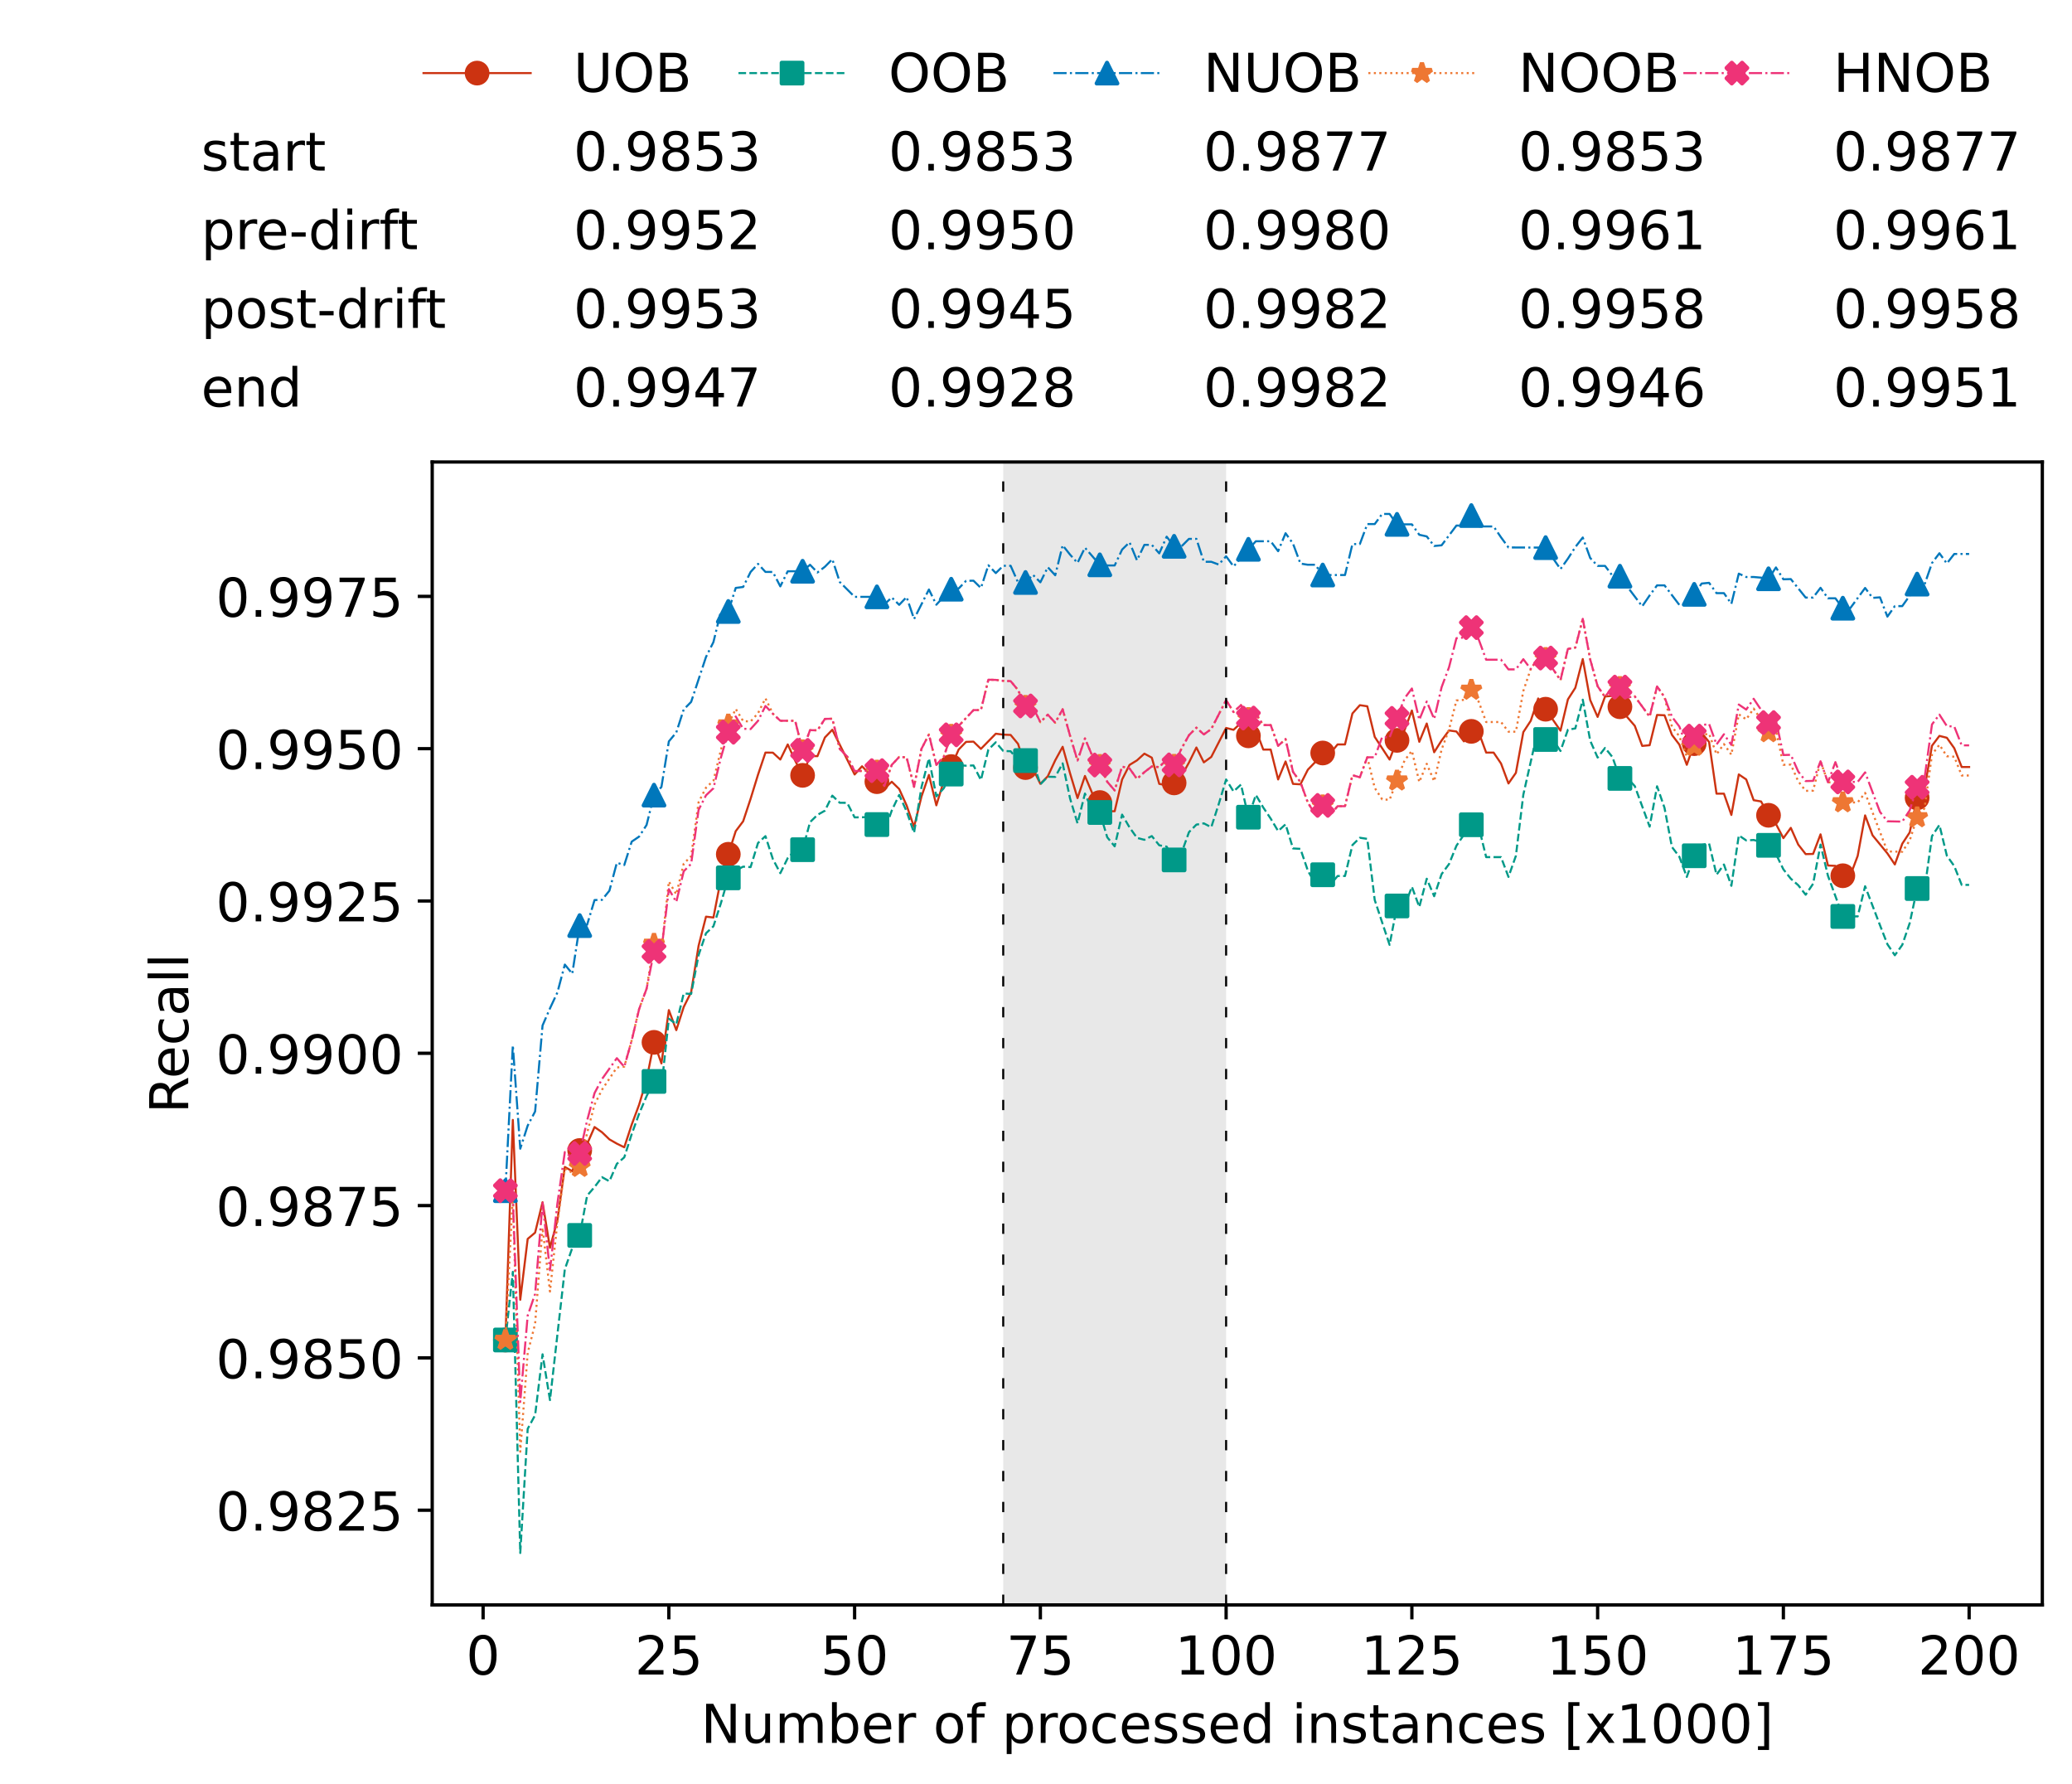 <?xml version="1.0" encoding="utf-8" standalone="no"?>
<!DOCTYPE svg PUBLIC "-//W3C//DTD SVG 1.1//EN"
  "http://www.w3.org/Graphics/SVG/1.1/DTD/svg11.dtd">
<!-- Created with matplotlib (https://matplotlib.org/) -->
<svg height="432.615pt" version="1.1" viewBox="0 0 502.65 432.615" width="502.65pt" xmlns="http://www.w3.org/2000/svg" xmlns:xlink="http://www.w3.org/1999/xlink">
 <defs>
  <style type="text/css">*{stroke-linecap:butt;stroke-linejoin:round;}</style>
 </defs>
 <g id="figure_1">
  <g id="patch_1">
   <path d="M 0 432.615 
L 502.65 432.615 
L 502.65 0 
L 0 0 
z
" style="fill:#ffffff;"/>
  </g>
  <g id="axes_1">
   <g id="patch_2">
    <path d="M 104.85 389.252 
L 495.45 389.252 
L 495.45 112.052 
L 104.85 112.052 
z
" style="fill:#ffffff;"/>
   </g>
   <g id="patch_3">
    <path clip-path="url(#p8e48e1cdf2)" d="M 297.446 389.252 
L 297.446 112.052 
L 243.372 112.052 
L 243.372 389.252 
z
" style="fill:#d3d3d3;opacity:0.5;"/>
   </g>
   <g id="matplotlib.axis_1">
    <g id="xtick_1">
     <g id="line2d_1">
      <defs>
       <path d="M 0 0 
L 0 3.5 
" id="mb7664c560f" style="stroke:#000000;stroke-width:0.8;"/>
      </defs>
      <g>
       <use style="stroke:#000000;stroke-width:0.8;" x="117.197" xlink:href="#mb7664c560f" y="389.252"/>
      </g>
     </g>
     <g id="text_1">
      <!-- 0 -->
      <g transform="translate(113.061 406.13)scale(0.13 -0.13)">
       <defs>
        <path d="M 31.781 66.406 
Q 24.172 66.406 20.328 58.906 
Q 16.5 51.422 16.5 36.375 
Q 16.5 21.391 20.328 13.891 
Q 24.172 6.391 31.781 6.391 
Q 39.453 6.391 43.281 13.891 
Q 47.125 21.391 47.125 36.375 
Q 47.125 51.422 43.281 58.906 
Q 39.453 66.406 31.781 66.406 
z
M 31.781 74.219 
Q 44.047 74.219 50.516 64.516 
Q 56.984 54.828 56.984 36.375 
Q 56.984 17.969 50.516 8.266 
Q 44.047 -1.422 31.781 -1.422 
Q 19.531 -1.422 13.062 8.266 
Q 6.594 17.969 6.594 36.375 
Q 6.594 54.828 13.062 64.516 
Q 19.531 74.219 31.781 74.219 
z
" id="DejaVuSans-48"/>
       </defs>
       <use xlink:href="#DejaVuSans-48"/>
      </g>
     </g>
    </g>
    <g id="xtick_2">
     <g id="line2d_2">
      <g>
       <use style="stroke:#000000;stroke-width:0.8;" x="162.259" xlink:href="#mb7664c560f" y="389.252"/>
      </g>
     </g>
     <g id="text_2">
      <!-- 25 -->
      <g transform="translate(153.988 406.13)scale(0.13 -0.13)">
       <defs>
        <path d="M 19.188 8.297 
L 53.609 8.297 
L 53.609 0 
L 7.328 0 
L 7.328 8.297 
Q 12.938 14.109 22.625 23.891 
Q 32.328 33.688 34.812 36.531 
Q 39.547 41.844 41.422 45.531 
Q 43.312 49.219 43.312 52.781 
Q 43.312 58.594 39.234 62.25 
Q 35.156 65.922 28.609 65.922 
Q 23.969 65.922 18.812 64.312 
Q 13.672 62.703 7.812 59.422 
L 7.812 69.391 
Q 13.766 71.781 18.938 73 
Q 24.125 74.219 28.422 74.219 
Q 39.75 74.219 46.484 68.547 
Q 53.219 62.891 53.219 53.422 
Q 53.219 48.922 51.531 44.891 
Q 49.859 40.875 45.406 35.406 
Q 44.188 33.984 37.641 27.219 
Q 31.109 20.453 19.188 8.297 
z
" id="DejaVuSans-50"/>
        <path d="M 10.797 72.906 
L 49.516 72.906 
L 49.516 64.594 
L 19.828 64.594 
L 19.828 46.734 
Q 21.969 47.469 24.109 47.828 
Q 26.266 48.188 28.422 48.188 
Q 40.625 48.188 47.75 41.5 
Q 54.891 34.812 54.891 23.391 
Q 54.891 11.625 47.562 5.094 
Q 40.234 -1.422 26.906 -1.422 
Q 22.312 -1.422 17.547 -0.641 
Q 12.797 0.141 7.719 1.703 
L 7.719 11.625 
Q 12.109 9.234 16.797 8.062 
Q 21.484 6.891 26.703 6.891 
Q 35.156 6.891 40.078 11.328 
Q 45.016 15.766 45.016 23.391 
Q 45.016 31 40.078 35.438 
Q 35.156 39.891 26.703 39.891 
Q 22.75 39.891 18.812 39.016 
Q 14.891 38.141 10.797 36.281 
z
" id="DejaVuSans-53"/>
       </defs>
       <use xlink:href="#DejaVuSans-50"/>
       <use x="63.623" xlink:href="#DejaVuSans-53"/>
      </g>
     </g>
    </g>
    <g id="xtick_3">
     <g id="line2d_3">
      <g>
       <use style="stroke:#000000;stroke-width:0.8;" x="207.322" xlink:href="#mb7664c560f" y="389.252"/>
      </g>
     </g>
     <g id="text_3">
      <!-- 50 -->
      <g transform="translate(199.05 406.13)scale(0.13 -0.13)">
       <use xlink:href="#DejaVuSans-53"/>
       <use x="63.623" xlink:href="#DejaVuSans-48"/>
      </g>
     </g>
    </g>
    <g id="xtick_4">
     <g id="line2d_4">
      <g>
       <use style="stroke:#000000;stroke-width:0.8;" x="252.384" xlink:href="#mb7664c560f" y="389.252"/>
      </g>
     </g>
     <g id="text_4">
      <!-- 75 -->
      <g transform="translate(244.113 406.13)scale(0.13 -0.13)">
       <defs>
        <path d="M 8.203 72.906 
L 55.078 72.906 
L 55.078 68.703 
L 28.609 0 
L 18.312 0 
L 43.219 64.594 
L 8.203 64.594 
z
" id="DejaVuSans-55"/>
       </defs>
       <use xlink:href="#DejaVuSans-55"/>
       <use x="63.623" xlink:href="#DejaVuSans-53"/>
      </g>
     </g>
    </g>
    <g id="xtick_5">
     <g id="line2d_5">
      <g>
       <use style="stroke:#000000;stroke-width:0.8;" x="297.446" xlink:href="#mb7664c560f" y="389.252"/>
      </g>
     </g>
     <g id="text_5">
      <!-- 100 -->
      <g transform="translate(285.039 406.13)scale(0.13 -0.13)">
       <defs>
        <path d="M 12.406 8.297 
L 28.516 8.297 
L 28.516 63.922 
L 10.984 60.406 
L 10.984 69.391 
L 28.422 72.906 
L 38.281 72.906 
L 38.281 8.297 
L 54.391 8.297 
L 54.391 0 
L 12.406 0 
z
" id="DejaVuSans-49"/>
       </defs>
       <use xlink:href="#DejaVuSans-49"/>
       <use x="63.623" xlink:href="#DejaVuSans-48"/>
       <use x="127.246" xlink:href="#DejaVuSans-48"/>
      </g>
     </g>
    </g>
    <g id="xtick_6">
     <g id="line2d_6">
      <g>
       <use style="stroke:#000000;stroke-width:0.8;" x="342.509" xlink:href="#mb7664c560f" y="389.252"/>
      </g>
     </g>
     <g id="text_6">
      <!-- 125 -->
      <g transform="translate(330.102 406.13)scale(0.13 -0.13)">
       <use xlink:href="#DejaVuSans-49"/>
       <use x="63.623" xlink:href="#DejaVuSans-50"/>
       <use x="127.246" xlink:href="#DejaVuSans-53"/>
      </g>
     </g>
    </g>
    <g id="xtick_7">
     <g id="line2d_7">
      <g>
       <use style="stroke:#000000;stroke-width:0.8;" x="387.571" xlink:href="#mb7664c560f" y="389.252"/>
      </g>
     </g>
     <g id="text_7">
      <!-- 150 -->
      <g transform="translate(375.164 406.13)scale(0.13 -0.13)">
       <use xlink:href="#DejaVuSans-49"/>
       <use x="63.623" xlink:href="#DejaVuSans-53"/>
       <use x="127.246" xlink:href="#DejaVuSans-48"/>
      </g>
     </g>
    </g>
    <g id="xtick_8">
     <g id="line2d_8">
      <g>
       <use style="stroke:#000000;stroke-width:0.8;" x="432.633" xlink:href="#mb7664c560f" y="389.252"/>
      </g>
     </g>
     <g id="text_8">
      <!-- 175 -->
      <g transform="translate(420.226 406.13)scale(0.13 -0.13)">
       <use xlink:href="#DejaVuSans-49"/>
       <use x="63.623" xlink:href="#DejaVuSans-55"/>
       <use x="127.246" xlink:href="#DejaVuSans-53"/>
      </g>
     </g>
    </g>
    <g id="xtick_9">
     <g id="line2d_9">
      <g>
       <use style="stroke:#000000;stroke-width:0.8;" x="477.695" xlink:href="#mb7664c560f" y="389.252"/>
      </g>
     </g>
     <g id="text_9">
      <!-- 200 -->
      <g transform="translate(465.289 406.13)scale(0.13 -0.13)">
       <use xlink:href="#DejaVuSans-50"/>
       <use x="63.623" xlink:href="#DejaVuSans-48"/>
       <use x="127.246" xlink:href="#DejaVuSans-48"/>
      </g>
     </g>
    </g>
    <g id="text_10">
     <!-- Number of processed instances [x1000] -->
     <g transform="translate(170.025 422.711)scale(0.13 -0.13)">
      <defs>
       <path d="M 9.812 72.906 
L 23.094 72.906 
L 55.422 11.922 
L 55.422 72.906 
L 64.984 72.906 
L 64.984 0 
L 51.703 0 
L 19.391 60.984 
L 19.391 0 
L 9.812 0 
z
" id="DejaVuSans-78"/>
       <path d="M 8.5 21.578 
L 8.5 54.688 
L 17.484 54.688 
L 17.484 21.922 
Q 17.484 14.156 20.5 10.266 
Q 23.531 6.391 29.594 6.391 
Q 36.859 6.391 41.078 11.031 
Q 45.312 15.672 45.312 23.688 
L 45.312 54.688 
L 54.297 54.688 
L 54.297 0 
L 45.312 0 
L 45.312 8.406 
Q 42.047 3.422 37.719 1 
Q 33.406 -1.422 27.688 -1.422 
Q 18.266 -1.422 13.375 4.438 
Q 8.5 10.297 8.5 21.578 
z
M 31.109 56 
z
" id="DejaVuSans-117"/>
       <path d="M 52 44.188 
Q 55.375 50.25 60.062 53.125 
Q 64.75 56 71.094 56 
Q 79.641 56 84.281 50.016 
Q 88.922 44.047 88.922 33.016 
L 88.922 0 
L 79.891 0 
L 79.891 32.719 
Q 79.891 40.578 77.094 44.375 
Q 74.312 48.188 68.609 48.188 
Q 61.625 48.188 57.562 43.547 
Q 53.516 38.922 53.516 30.906 
L 53.516 0 
L 44.484 0 
L 44.484 32.719 
Q 44.484 40.625 41.703 44.406 
Q 38.922 48.188 33.109 48.188 
Q 26.219 48.188 22.156 43.531 
Q 18.109 38.875 18.109 30.906 
L 18.109 0 
L 9.078 0 
L 9.078 54.688 
L 18.109 54.688 
L 18.109 46.188 
Q 21.188 51.219 25.484 53.609 
Q 29.781 56 35.688 56 
Q 41.656 56 45.828 52.969 
Q 50 49.953 52 44.188 
z
" id="DejaVuSans-109"/>
       <path d="M 48.688 27.297 
Q 48.688 37.203 44.609 42.844 
Q 40.531 48.484 33.406 48.484 
Q 26.266 48.484 22.188 42.844 
Q 18.109 37.203 18.109 27.297 
Q 18.109 17.391 22.188 11.75 
Q 26.266 6.109 33.406 6.109 
Q 40.531 6.109 44.609 11.75 
Q 48.688 17.391 48.688 27.297 
z
M 18.109 46.391 
Q 20.953 51.266 25.266 53.625 
Q 29.594 56 35.594 56 
Q 45.562 56 51.781 48.094 
Q 58.016 40.188 58.016 27.297 
Q 58.016 14.406 51.781 6.484 
Q 45.562 -1.422 35.594 -1.422 
Q 29.594 -1.422 25.266 0.953 
Q 20.953 3.328 18.109 8.203 
L 18.109 0 
L 9.078 0 
L 9.078 75.984 
L 18.109 75.984 
z
" id="DejaVuSans-98"/>
       <path d="M 56.203 29.594 
L 56.203 25.203 
L 14.891 25.203 
Q 15.484 15.922 20.484 11.062 
Q 25.484 6.203 34.422 6.203 
Q 39.594 6.203 44.453 7.469 
Q 49.312 8.734 54.109 11.281 
L 54.109 2.781 
Q 49.266 0.734 44.188 -0.344 
Q 39.109 -1.422 33.891 -1.422 
Q 20.797 -1.422 13.156 6.188 
Q 5.516 13.812 5.516 26.812 
Q 5.516 40.234 12.766 48.109 
Q 20.016 56 32.328 56 
Q 43.359 56 49.781 48.891 
Q 56.203 41.797 56.203 29.594 
z
M 47.219 32.234 
Q 47.125 39.594 43.094 43.984 
Q 39.062 48.391 32.422 48.391 
Q 24.906 48.391 20.391 44.141 
Q 15.875 39.891 15.188 32.172 
z
" id="DejaVuSans-101"/>
       <path d="M 41.109 46.297 
Q 39.594 47.172 37.812 47.578 
Q 36.031 48 33.891 48 
Q 26.266 48 22.188 43.047 
Q 18.109 38.094 18.109 28.812 
L 18.109 0 
L 9.078 0 
L 9.078 54.688 
L 18.109 54.688 
L 18.109 46.188 
Q 20.953 51.172 25.484 53.578 
Q 30.031 56 36.531 56 
Q 37.453 56 38.578 55.875 
Q 39.703 55.766 41.062 55.516 
z
" id="DejaVuSans-114"/>
       <path id="DejaVuSans-32"/>
       <path d="M 30.609 48.391 
Q 23.391 48.391 19.188 42.75 
Q 14.984 37.109 14.984 27.297 
Q 14.984 17.484 19.156 11.844 
Q 23.344 6.203 30.609 6.203 
Q 37.797 6.203 41.984 11.859 
Q 46.188 17.531 46.188 27.297 
Q 46.188 37.016 41.984 42.703 
Q 37.797 48.391 30.609 48.391 
z
M 30.609 56 
Q 42.328 56 49.016 48.375 
Q 55.719 40.766 55.719 27.297 
Q 55.719 13.875 49.016 6.219 
Q 42.328 -1.422 30.609 -1.422 
Q 18.844 -1.422 12.172 6.219 
Q 5.516 13.875 5.516 27.297 
Q 5.516 40.766 12.172 48.375 
Q 18.844 56 30.609 56 
z
" id="DejaVuSans-111"/>
       <path d="M 37.109 75.984 
L 37.109 68.5 
L 28.516 68.5 
Q 23.688 68.5 21.797 66.547 
Q 19.922 64.594 19.922 59.516 
L 19.922 54.688 
L 34.719 54.688 
L 34.719 47.703 
L 19.922 47.703 
L 19.922 0 
L 10.891 0 
L 10.891 47.703 
L 2.297 47.703 
L 2.297 54.688 
L 10.891 54.688 
L 10.891 58.5 
Q 10.891 67.625 15.141 71.797 
Q 19.391 75.984 28.609 75.984 
z
" id="DejaVuSans-102"/>
       <path d="M 18.109 8.203 
L 18.109 -20.797 
L 9.078 -20.797 
L 9.078 54.688 
L 18.109 54.688 
L 18.109 46.391 
Q 20.953 51.266 25.266 53.625 
Q 29.594 56 35.594 56 
Q 45.562 56 51.781 48.094 
Q 58.016 40.188 58.016 27.297 
Q 58.016 14.406 51.781 6.484 
Q 45.562 -1.422 35.594 -1.422 
Q 29.594 -1.422 25.266 0.953 
Q 20.953 3.328 18.109 8.203 
z
M 48.688 27.297 
Q 48.688 37.203 44.609 42.844 
Q 40.531 48.484 33.406 48.484 
Q 26.266 48.484 22.188 42.844 
Q 18.109 37.203 18.109 27.297 
Q 18.109 17.391 22.188 11.75 
Q 26.266 6.109 33.406 6.109 
Q 40.531 6.109 44.609 11.75 
Q 48.688 17.391 48.688 27.297 
z
" id="DejaVuSans-112"/>
       <path d="M 48.781 52.594 
L 48.781 44.188 
Q 44.969 46.297 41.141 47.344 
Q 37.312 48.391 33.406 48.391 
Q 24.656 48.391 19.812 42.844 
Q 14.984 37.312 14.984 27.297 
Q 14.984 17.281 19.812 11.734 
Q 24.656 6.203 33.406 6.203 
Q 37.312 6.203 41.141 7.25 
Q 44.969 8.297 48.781 10.406 
L 48.781 2.094 
Q 45.016 0.344 40.984 -0.531 
Q 36.969 -1.422 32.422 -1.422 
Q 20.062 -1.422 12.781 6.344 
Q 5.516 14.109 5.516 27.297 
Q 5.516 40.672 12.859 48.328 
Q 20.219 56 33.016 56 
Q 37.156 56 41.109 55.141 
Q 45.062 54.297 48.781 52.594 
z
" id="DejaVuSans-99"/>
       <path d="M 44.281 53.078 
L 44.281 44.578 
Q 40.484 46.531 36.375 47.5 
Q 32.281 48.484 27.875 48.484 
Q 21.188 48.484 17.844 46.438 
Q 14.5 44.391 14.5 40.281 
Q 14.5 37.156 16.891 35.375 
Q 19.281 33.594 26.516 31.984 
L 29.594 31.297 
Q 39.156 29.25 43.188 25.516 
Q 47.219 21.781 47.219 15.094 
Q 47.219 7.469 41.188 3.016 
Q 35.156 -1.422 24.609 -1.422 
Q 20.219 -1.422 15.453 -0.562 
Q 10.688 0.297 5.422 2 
L 5.422 11.281 
Q 10.406 8.688 15.234 7.391 
Q 20.062 6.109 24.812 6.109 
Q 31.156 6.109 34.562 8.281 
Q 37.984 10.453 37.984 14.406 
Q 37.984 18.062 35.516 20.016 
Q 33.062 21.969 24.703 23.781 
L 21.578 24.516 
Q 13.234 26.266 9.516 29.906 
Q 5.812 33.547 5.812 39.891 
Q 5.812 47.609 11.281 51.797 
Q 16.75 56 26.812 56 
Q 31.781 56 36.172 55.266 
Q 40.578 54.547 44.281 53.078 
z
" id="DejaVuSans-115"/>
       <path d="M 45.406 46.391 
L 45.406 75.984 
L 54.391 75.984 
L 54.391 0 
L 45.406 0 
L 45.406 8.203 
Q 42.578 3.328 38.25 0.953 
Q 33.938 -1.422 27.875 -1.422 
Q 17.969 -1.422 11.734 6.484 
Q 5.516 14.406 5.516 27.297 
Q 5.516 40.188 11.734 48.094 
Q 17.969 56 27.875 56 
Q 33.938 56 38.25 53.625 
Q 42.578 51.266 45.406 46.391 
z
M 14.797 27.297 
Q 14.797 17.391 18.875 11.75 
Q 22.953 6.109 30.078 6.109 
Q 37.203 6.109 41.297 11.75 
Q 45.406 17.391 45.406 27.297 
Q 45.406 37.203 41.297 42.844 
Q 37.203 48.484 30.078 48.484 
Q 22.953 48.484 18.875 42.844 
Q 14.797 37.203 14.797 27.297 
z
" id="DejaVuSans-100"/>
       <path d="M 9.422 54.688 
L 18.406 54.688 
L 18.406 0 
L 9.422 0 
z
M 9.422 75.984 
L 18.406 75.984 
L 18.406 64.594 
L 9.422 64.594 
z
" id="DejaVuSans-105"/>
       <path d="M 54.891 33.016 
L 54.891 0 
L 45.906 0 
L 45.906 32.719 
Q 45.906 40.484 42.875 44.328 
Q 39.844 48.188 33.797 48.188 
Q 26.516 48.188 22.312 43.547 
Q 18.109 38.922 18.109 30.906 
L 18.109 0 
L 9.078 0 
L 9.078 54.688 
L 18.109 54.688 
L 18.109 46.188 
Q 21.344 51.125 25.703 53.562 
Q 30.078 56 35.797 56 
Q 45.219 56 50.047 50.172 
Q 54.891 44.344 54.891 33.016 
z
" id="DejaVuSans-110"/>
       <path d="M 18.312 70.219 
L 18.312 54.688 
L 36.812 54.688 
L 36.812 47.703 
L 18.312 47.703 
L 18.312 18.016 
Q 18.312 11.328 20.141 9.422 
Q 21.969 7.516 27.594 7.516 
L 36.812 7.516 
L 36.812 0 
L 27.594 0 
Q 17.188 0 13.234 3.875 
Q 9.281 7.766 9.281 18.016 
L 9.281 47.703 
L 2.688 47.703 
L 2.688 54.688 
L 9.281 54.688 
L 9.281 70.219 
z
" id="DejaVuSans-116"/>
       <path d="M 34.281 27.484 
Q 23.391 27.484 19.188 25 
Q 14.984 22.516 14.984 16.5 
Q 14.984 11.719 18.141 8.906 
Q 21.297 6.109 26.703 6.109 
Q 34.188 6.109 38.703 11.406 
Q 43.219 16.703 43.219 25.484 
L 43.219 27.484 
z
M 52.203 31.203 
L 52.203 0 
L 43.219 0 
L 43.219 8.297 
Q 40.141 3.328 35.547 0.953 
Q 30.953 -1.422 24.312 -1.422 
Q 15.922 -1.422 10.953 3.297 
Q 6 8.016 6 15.922 
Q 6 25.141 12.172 29.828 
Q 18.359 34.516 30.609 34.516 
L 43.219 34.516 
L 43.219 35.406 
Q 43.219 41.609 39.141 45 
Q 35.062 48.391 27.688 48.391 
Q 23 48.391 18.547 47.266 
Q 14.109 46.141 10.016 43.891 
L 10.016 52.203 
Q 14.938 54.109 19.578 55.047 
Q 24.219 56 28.609 56 
Q 40.484 56 46.344 49.844 
Q 52.203 43.703 52.203 31.203 
z
" id="DejaVuSans-97"/>
       <path d="M 8.594 75.984 
L 29.297 75.984 
L 29.297 69 
L 17.578 69 
L 17.578 -6.203 
L 29.297 -6.203 
L 29.297 -13.188 
L 8.594 -13.188 
z
" id="DejaVuSans-91"/>
       <path d="M 54.891 54.688 
L 35.109 28.078 
L 55.906 0 
L 45.312 0 
L 29.391 21.484 
L 13.484 0 
L 2.875 0 
L 24.125 28.609 
L 4.688 54.688 
L 15.281 54.688 
L 29.781 35.203 
L 44.281 54.688 
z
" id="DejaVuSans-120"/>
       <path d="M 30.422 75.984 
L 30.422 -13.188 
L 9.719 -13.188 
L 9.719 -6.203 
L 21.391 -6.203 
L 21.391 69 
L 9.719 69 
L 9.719 75.984 
z
" id="DejaVuSans-93"/>
      </defs>
      <use xlink:href="#DejaVuSans-78"/>
      <use x="74.805" xlink:href="#DejaVuSans-117"/>
      <use x="138.184" xlink:href="#DejaVuSans-109"/>
      <use x="235.596" xlink:href="#DejaVuSans-98"/>
      <use x="299.072" xlink:href="#DejaVuSans-101"/>
      <use x="360.596" xlink:href="#DejaVuSans-114"/>
      <use x="401.709" xlink:href="#DejaVuSans-32"/>
      <use x="433.496" xlink:href="#DejaVuSans-111"/>
      <use x="494.678" xlink:href="#DejaVuSans-102"/>
      <use x="529.883" xlink:href="#DejaVuSans-32"/>
      <use x="561.67" xlink:href="#DejaVuSans-112"/>
      <use x="625.146" xlink:href="#DejaVuSans-114"/>
      <use x="664.01" xlink:href="#DejaVuSans-111"/>
      <use x="725.191" xlink:href="#DejaVuSans-99"/>
      <use x="780.172" xlink:href="#DejaVuSans-101"/>
      <use x="841.695" xlink:href="#DejaVuSans-115"/>
      <use x="893.795" xlink:href="#DejaVuSans-115"/>
      <use x="945.895" xlink:href="#DejaVuSans-101"/>
      <use x="1007.418" xlink:href="#DejaVuSans-100"/>
      <use x="1070.895" xlink:href="#DejaVuSans-32"/>
      <use x="1102.682" xlink:href="#DejaVuSans-105"/>
      <use x="1130.465" xlink:href="#DejaVuSans-110"/>
      <use x="1193.844" xlink:href="#DejaVuSans-115"/>
      <use x="1245.943" xlink:href="#DejaVuSans-116"/>
      <use x="1285.152" xlink:href="#DejaVuSans-97"/>
      <use x="1346.432" xlink:href="#DejaVuSans-110"/>
      <use x="1409.811" xlink:href="#DejaVuSans-99"/>
      <use x="1464.791" xlink:href="#DejaVuSans-101"/>
      <use x="1526.314" xlink:href="#DejaVuSans-115"/>
      <use x="1578.414" xlink:href="#DejaVuSans-32"/>
      <use x="1610.201" xlink:href="#DejaVuSans-91"/>
      <use x="1649.215" xlink:href="#DejaVuSans-120"/>
      <use x="1708.395" xlink:href="#DejaVuSans-49"/>
      <use x="1772.018" xlink:href="#DejaVuSans-48"/>
      <use x="1835.641" xlink:href="#DejaVuSans-48"/>
      <use x="1899.264" xlink:href="#DejaVuSans-48"/>
      <use x="1962.887" xlink:href="#DejaVuSans-93"/>
     </g>
    </g>
   </g>
   <g id="matplotlib.axis_2">
    <g id="ytick_1">
     <g id="line2d_10">
      <defs>
       <path d="M 0 0 
L -3.5 0 
" id="m53fe2fc8fe" style="stroke:#000000;stroke-width:0.8;"/>
      </defs>
      <g>
       <use style="stroke:#000000;stroke-width:0.8;" x="104.85" xlink:href="#m53fe2fc8fe" y="366.278"/>
      </g>
     </g>
     <g id="text_11">
      <!-- 0.9825 -->
      <g transform="translate(52.362 371.217)scale(0.13 -0.13)">
       <defs>
        <path d="M 10.688 12.406 
L 21 12.406 
L 21 0 
L 10.688 0 
z
" id="DejaVuSans-46"/>
        <path d="M 10.984 1.516 
L 10.984 10.5 
Q 14.703 8.734 18.5 7.812 
Q 22.312 6.891 25.984 6.891 
Q 35.75 6.891 40.891 13.453 
Q 46.047 20.016 46.781 33.406 
Q 43.953 29.203 39.594 26.953 
Q 35.25 24.703 29.984 24.703 
Q 19.047 24.703 12.672 31.312 
Q 6.297 37.938 6.297 49.422 
Q 6.297 60.641 12.938 67.422 
Q 19.578 74.219 30.609 74.219 
Q 43.266 74.219 49.922 64.516 
Q 56.594 54.828 56.594 36.375 
Q 56.594 19.141 48.406 8.859 
Q 40.234 -1.422 26.422 -1.422 
Q 22.703 -1.422 18.891 -0.688 
Q 15.094 0.047 10.984 1.516 
z
M 30.609 32.422 
Q 37.25 32.422 41.125 36.953 
Q 45.016 41.5 45.016 49.422 
Q 45.016 57.281 41.125 61.844 
Q 37.25 66.406 30.609 66.406 
Q 23.969 66.406 20.094 61.844 
Q 16.219 57.281 16.219 49.422 
Q 16.219 41.5 20.094 36.953 
Q 23.969 32.422 30.609 32.422 
z
" id="DejaVuSans-57"/>
        <path d="M 31.781 34.625 
Q 24.75 34.625 20.719 30.859 
Q 16.703 27.094 16.703 20.516 
Q 16.703 13.922 20.719 10.156 
Q 24.75 6.391 31.781 6.391 
Q 38.812 6.391 42.859 10.172 
Q 46.922 13.969 46.922 20.516 
Q 46.922 27.094 42.891 30.859 
Q 38.875 34.625 31.781 34.625 
z
M 21.922 38.812 
Q 15.578 40.375 12.031 44.719 
Q 8.5 49.078 8.5 55.328 
Q 8.5 64.062 14.719 69.141 
Q 20.953 74.219 31.781 74.219 
Q 42.672 74.219 48.875 69.141 
Q 55.078 64.062 55.078 55.328 
Q 55.078 49.078 51.531 44.719 
Q 48 40.375 41.703 38.812 
Q 48.828 37.156 52.797 32.312 
Q 56.781 27.484 56.781 20.516 
Q 56.781 9.906 50.312 4.234 
Q 43.844 -1.422 31.781 -1.422 
Q 19.734 -1.422 13.25 4.234 
Q 6.781 9.906 6.781 20.516 
Q 6.781 27.484 10.781 32.312 
Q 14.797 37.156 21.922 38.812 
z
M 18.312 54.391 
Q 18.312 48.734 21.844 45.562 
Q 25.391 42.391 31.781 42.391 
Q 38.141 42.391 41.719 45.562 
Q 45.312 48.734 45.312 54.391 
Q 45.312 60.062 41.719 63.234 
Q 38.141 66.406 31.781 66.406 
Q 25.391 66.406 21.844 63.234 
Q 18.312 60.062 18.312 54.391 
z
" id="DejaVuSans-56"/>
       </defs>
       <use xlink:href="#DejaVuSans-48"/>
       <use x="63.623" xlink:href="#DejaVuSans-46"/>
       <use x="95.41" xlink:href="#DejaVuSans-57"/>
       <use x="159.033" xlink:href="#DejaVuSans-56"/>
       <use x="222.656" xlink:href="#DejaVuSans-50"/>
       <use x="286.279" xlink:href="#DejaVuSans-53"/>
      </g>
     </g>
    </g>
    <g id="ytick_2">
     <g id="line2d_11">
      <g>
       <use style="stroke:#000000;stroke-width:0.8;" x="104.85" xlink:href="#m53fe2fc8fe" y="329.338"/>
      </g>
     </g>
     <g id="text_12">
      <!-- 0.9850 -->
      <g transform="translate(52.362 334.277)scale(0.13 -0.13)">
       <use xlink:href="#DejaVuSans-48"/>
       <use x="63.623" xlink:href="#DejaVuSans-46"/>
       <use x="95.41" xlink:href="#DejaVuSans-57"/>
       <use x="159.033" xlink:href="#DejaVuSans-56"/>
       <use x="222.656" xlink:href="#DejaVuSans-53"/>
       <use x="286.279" xlink:href="#DejaVuSans-48"/>
      </g>
     </g>
    </g>
    <g id="ytick_3">
     <g id="line2d_12">
      <g>
       <use style="stroke:#000000;stroke-width:0.8;" x="104.85" xlink:href="#m53fe2fc8fe" y="292.398"/>
      </g>
     </g>
     <g id="text_13">
      <!-- 0.9875 -->
      <g transform="translate(52.362 297.337)scale(0.13 -0.13)">
       <use xlink:href="#DejaVuSans-48"/>
       <use x="63.623" xlink:href="#DejaVuSans-46"/>
       <use x="95.41" xlink:href="#DejaVuSans-57"/>
       <use x="159.033" xlink:href="#DejaVuSans-56"/>
       <use x="222.656" xlink:href="#DejaVuSans-55"/>
       <use x="286.279" xlink:href="#DejaVuSans-53"/>
      </g>
     </g>
    </g>
    <g id="ytick_4">
     <g id="line2d_13">
      <g>
       <use style="stroke:#000000;stroke-width:0.8;" x="104.85" xlink:href="#m53fe2fc8fe" y="255.458"/>
      </g>
     </g>
     <g id="text_14">
      <!-- 0.9900 -->
      <g transform="translate(52.362 260.397)scale(0.13 -0.13)">
       <use xlink:href="#DejaVuSans-48"/>
       <use x="63.623" xlink:href="#DejaVuSans-46"/>
       <use x="95.41" xlink:href="#DejaVuSans-57"/>
       <use x="159.033" xlink:href="#DejaVuSans-57"/>
       <use x="222.656" xlink:href="#DejaVuSans-48"/>
       <use x="286.279" xlink:href="#DejaVuSans-48"/>
      </g>
     </g>
    </g>
    <g id="ytick_5">
     <g id="line2d_14">
      <g>
       <use style="stroke:#000000;stroke-width:0.8;" x="104.85" xlink:href="#m53fe2fc8fe" y="218.518"/>
      </g>
     </g>
     <g id="text_15">
      <!-- 0.9925 -->
      <g transform="translate(52.362 223.457)scale(0.13 -0.13)">
       <use xlink:href="#DejaVuSans-48"/>
       <use x="63.623" xlink:href="#DejaVuSans-46"/>
       <use x="95.41" xlink:href="#DejaVuSans-57"/>
       <use x="159.033" xlink:href="#DejaVuSans-57"/>
       <use x="222.656" xlink:href="#DejaVuSans-50"/>
       <use x="286.279" xlink:href="#DejaVuSans-53"/>
      </g>
     </g>
    </g>
    <g id="ytick_6">
     <g id="line2d_15">
      <g>
       <use style="stroke:#000000;stroke-width:0.8;" x="104.85" xlink:href="#m53fe2fc8fe" y="181.578"/>
      </g>
     </g>
     <g id="text_16">
      <!-- 0.9950 -->
      <g transform="translate(52.362 186.517)scale(0.13 -0.13)">
       <use xlink:href="#DejaVuSans-48"/>
       <use x="63.623" xlink:href="#DejaVuSans-46"/>
       <use x="95.41" xlink:href="#DejaVuSans-57"/>
       <use x="159.033" xlink:href="#DejaVuSans-57"/>
       <use x="222.656" xlink:href="#DejaVuSans-53"/>
       <use x="286.279" xlink:href="#DejaVuSans-48"/>
      </g>
     </g>
    </g>
    <g id="ytick_7">
     <g id="line2d_16">
      <g>
       <use style="stroke:#000000;stroke-width:0.8;" x="104.85" xlink:href="#m53fe2fc8fe" y="144.638"/>
      </g>
     </g>
     <g id="text_17">
      <!-- 0.9975 -->
      <g transform="translate(52.362 149.577)scale(0.13 -0.13)">
       <use xlink:href="#DejaVuSans-48"/>
       <use x="63.623" xlink:href="#DejaVuSans-46"/>
       <use x="95.41" xlink:href="#DejaVuSans-57"/>
       <use x="159.033" xlink:href="#DejaVuSans-57"/>
       <use x="222.656" xlink:href="#DejaVuSans-55"/>
       <use x="286.279" xlink:href="#DejaVuSans-53"/>
      </g>
     </g>
    </g>
    <g id="text_18">
     <!-- Recall -->
     <g transform="translate(45.659 270.044)rotate(-90)scale(0.13 -0.13)">
      <defs>
       <path d="M 44.391 34.188 
Q 47.562 33.109 50.562 29.594 
Q 53.562 26.078 56.594 19.922 
L 66.609 0 
L 56 0 
L 46.688 18.703 
Q 43.062 26.031 39.672 28.422 
Q 36.281 30.812 30.422 30.812 
L 19.672 30.812 
L 19.672 0 
L 9.812 0 
L 9.812 72.906 
L 32.078 72.906 
Q 44.578 72.906 50.734 67.672 
Q 56.891 62.453 56.891 51.906 
Q 56.891 45.016 53.688 40.469 
Q 50.484 35.938 44.391 34.188 
z
M 19.672 64.797 
L 19.672 38.922 
L 32.078 38.922 
Q 39.203 38.922 42.844 42.219 
Q 46.484 45.516 46.484 51.906 
Q 46.484 58.297 42.844 61.547 
Q 39.203 64.797 32.078 64.797 
z
" id="DejaVuSans-82"/>
       <path d="M 9.422 75.984 
L 18.406 75.984 
L 18.406 0 
L 9.422 0 
z
" id="DejaVuSans-108"/>
      </defs>
      <use xlink:href="#DejaVuSans-82"/>
      <use x="64.982" xlink:href="#DejaVuSans-101"/>
      <use x="126.506" xlink:href="#DejaVuSans-99"/>
      <use x="181.486" xlink:href="#DejaVuSans-97"/>
      <use x="242.766" xlink:href="#DejaVuSans-108"/>
      <use x="270.549" xlink:href="#DejaVuSans-108"/>
     </g>
    </g>
   </g>
   <g id="line2d_17"/>
   <g id="line2d_18"/>
   <g id="line2d_19"/>
   <g id="line2d_20"/>
   <g id="line2d_21"/>
   <g id="line2d_22">
    <path clip-path="url(#p8e48e1cdf2)" d="M 122.605 324.993 
L 124.407 271.617 
L 126.21 315.239 
L 128.012 300.479 
L 129.815 298.956 
L 131.617 291.584 
L 133.419 302.627 
L 135.222 295.936 
L 137.024 283.029 
L 138.827 284.059 
L 140.629 279.037 
L 142.432 277.453 
L 144.234 273.344 
L 146.037 274.607 
L 147.839 276.34 
L 149.642 277.372 
L 151.444 278.256 
L 153.247 272.756 
L 155.049 267.919 
L 156.852 261.852 
L 158.654 252.807 
L 160.457 257.91 
L 162.259 244.986 
L 164.062 249.845 
L 165.864 244.235 
L 167.667 240.615 
L 169.469 229.393 
L 171.272 222.324 
L 173.074 222.528 
L 174.877 213.247 
L 176.679 207.191 
L 178.482 201.582 
L 180.284 199.185 
L 182.087 193.741 
L 183.889 187.884 
L 185.692 182.525 
L 187.494 182.548 
L 189.297 184.21 
L 191.099 180.553 
L 192.902 184.488 
L 194.704 188.047 
L 196.507 183.343 
L 198.309 183.394 
L 200.112 178.866 
L 201.914 176.994 
L 207.322 187.838 
L 209.124 185.849 
L 212.729 189.581 
L 214.532 191.277 
L 216.334 189.599 
L 218.137 191.363 
L 219.939 195.351 
L 221.742 200.551 
L 223.544 193.187 
L 225.347 187.947 
L 227.149 195.317 
L 228.952 189.438 
L 230.754 185.919 
L 232.557 181.795 
L 234.359 179.929 
L 236.162 179.869 
L 237.964 181.628 
L 241.569 177.949 
L 243.372 178.174 
L 245.174 178.249 
L 246.976 180.422 
L 248.779 186.162 
L 250.581 186.431 
L 252.384 190.108 
L 254.186 188.27 
L 255.989 184.402 
L 257.791 181.121 
L 259.594 187.575 
L 261.396 193.565 
L 263.199 188.197 
L 265.001 192.468 
L 268.606 196.751 
L 270.409 196.751 
L 272.211 189.055 
L 274.014 185.52 
L 275.816 184.42 
L 277.619 182.784 
L 279.421 183.76 
L 281.224 190.121 
L 283.026 190.457 
L 284.829 189.874 
L 286.631 188.175 
L 288.434 184.942 
L 290.236 181.293 
L 292.039 184.898 
L 293.841 183.585 
L 297.446 176.554 
L 299.249 177.007 
L 301.051 175.328 
L 302.854 178.464 
L 304.656 176.969 
L 306.459 181.798 
L 308.261 181.798 
L 310.064 189.041 
L 311.866 184.683 
L 313.669 190.116 
L 315.471 190.225 
L 317.274 186.676 
L 319.076 184.813 
L 320.879 182.628 
L 322.681 182.738 
L 324.484 180.552 
L 326.286 180.552 
L 328.089 173.039 
L 329.891 171.03 
L 331.694 171.298 
L 333.496 178.719 
L 337.101 184.215 
L 338.904 179.564 
L 340.706 177.15 
L 342.509 172.321 
L 344.311 179.911 
L 346.114 175.477 
L 347.916 182.447 
L 349.719 179.599 
L 351.521 177.161 
L 353.324 177.414 
L 355.126 179.801 
L 356.928 177.379 
L 358.731 177.634 
L 360.533 182.527 
L 362.336 182.527 
L 364.138 185.175 
L 365.941 190.018 
L 367.743 187.444 
L 369.546 177.561 
L 371.348 174.813 
L 373.151 169.401 
L 378.558 177.213 
L 380.361 169.623 
L 382.163 166.813 
L 383.966 159.844 
L 385.768 169.782 
L 387.571 173.876 
L 389.373 168.917 
L 391.176 168.775 
L 394.781 173.957 
L 396.583 176.034 
L 398.386 180.911 
L 400.188 180.742 
L 401.991 173.403 
L 403.793 173.475 
L 405.596 178.226 
L 407.398 180.594 
L 409.201 185.487 
L 411.003 180.356 
L 412.806 177.736 
L 414.608 179.966 
L 416.411 192.488 
L 418.213 192.488 
L 420.016 197.654 
L 421.818 187.822 
L 423.621 189.045 
L 425.423 194.071 
L 427.226 194.382 
L 429.028 197.735 
L 430.831 199.841 
L 432.633 203.277 
L 434.436 200.783 
L 436.238 204.842 
L 438.041 207.151 
L 439.843 207.106 
L 441.646 202.354 
L 443.448 209.917 
L 445.251 209.999 
L 447.053 212.398 
L 448.856 212.398 
L 450.658 207.585 
L 452.461 197.759 
L 454.263 202.588 
L 457.868 206.977 
L 459.671 209.66 
L 461.473 204.634 
L 463.276 201.894 
L 465.078 193.499 
L 466.881 191.268 
L 468.683 180.863 
L 470.485 178.48 
L 472.288 178.933 
L 474.09 181.469 
L 475.893 186.031 
L 477.695 186.031 
L 477.695 186.031 
" style="fill:none;stroke:#cc3311;stroke-linecap:square;stroke-width:0.5;"/>
    <defs>
     <path d="M 0 2.5 
C 0.663 2.5 1.299 2.237 1.768 1.768 
C 2.237 1.299 2.5 0.663 2.5 0 
C 2.5 -0.663 2.237 -1.299 1.768 -1.768 
C 1.299 -2.237 0.663 -2.5 0 -2.5 
C -0.663 -2.5 -1.299 -2.237 -1.768 -1.768 
C -2.237 -1.299 -2.5 -0.663 -2.5 0 
C -2.5 0.663 -2.237 1.299 -1.768 1.768 
C -1.299 2.237 -0.663 2.5 0 2.5 
z
" id="m58ed647781" style="stroke:#cc3311;"/>
    </defs>
    <g clip-path="url(#p8e48e1cdf2)">
     <use style="fill:#cc3311;stroke:#cc3311;" x="122.605" xlink:href="#m58ed647781" y="324.993"/>
     <use style="fill:#cc3311;stroke:#cc3311;" x="140.629" xlink:href="#m58ed647781" y="279.037"/>
     <use style="fill:#cc3311;stroke:#cc3311;" x="158.654" xlink:href="#m58ed647781" y="252.807"/>
     <use style="fill:#cc3311;stroke:#cc3311;" x="176.679" xlink:href="#m58ed647781" y="207.191"/>
     <use style="fill:#cc3311;stroke:#cc3311;" x="194.704" xlink:href="#m58ed647781" y="188.047"/>
     <use style="fill:#cc3311;stroke:#cc3311;" x="212.729" xlink:href="#m58ed647781" y="189.581"/>
     <use style="fill:#cc3311;stroke:#cc3311;" x="230.754" xlink:href="#m58ed647781" y="185.919"/>
     <use style="fill:#cc3311;stroke:#cc3311;" x="248.779" xlink:href="#m58ed647781" y="186.162"/>
     <use style="fill:#cc3311;stroke:#cc3311;" x="266.804" xlink:href="#m58ed647781" y="194.644"/>
     <use style="fill:#cc3311;stroke:#cc3311;" x="284.829" xlink:href="#m58ed647781" y="189.874"/>
     <use style="fill:#cc3311;stroke:#cc3311;" x="302.854" xlink:href="#m58ed647781" y="178.464"/>
     <use style="fill:#cc3311;stroke:#cc3311;" x="320.879" xlink:href="#m58ed647781" y="182.628"/>
     <use style="fill:#cc3311;stroke:#cc3311;" x="338.904" xlink:href="#m58ed647781" y="179.564"/>
     <use style="fill:#cc3311;stroke:#cc3311;" x="356.928" xlink:href="#m58ed647781" y="177.379"/>
     <use style="fill:#cc3311;stroke:#cc3311;" x="374.953" xlink:href="#m58ed647781" y="172.01"/>
     <use style="fill:#cc3311;stroke:#cc3311;" x="392.978" xlink:href="#m58ed647781" y="171.411"/>
     <use style="fill:#cc3311;stroke:#cc3311;" x="411.003" xlink:href="#m58ed647781" y="180.356"/>
     <use style="fill:#cc3311;stroke:#cc3311;" x="429.028" xlink:href="#m58ed647781" y="197.735"/>
     <use style="fill:#cc3311;stroke:#cc3311;" x="447.053" xlink:href="#m58ed647781" y="212.398"/>
     <use style="fill:#cc3311;stroke:#cc3311;" x="465.078" xlink:href="#m58ed647781" y="193.499"/>
    </g>
   </g>
   <g id="line2d_23"/>
   <g id="line2d_24"/>
   <g id="line2d_25"/>
   <g id="line2d_26"/>
   <g id="line2d_27">
    <path clip-path="url(#p8e48e1cdf2)" d="M 122.605 324.993 
L 124.407 308.465 
L 126.21 376.652 
L 128.012 346.539 
L 129.815 343.21 
L 131.617 328.462 
L 133.419 339.568 
L 137.024 307.833 
L 138.827 302.67 
L 140.629 299.626 
L 142.432 289.979 
L 144.234 287.89 
L 146.037 285.495 
L 147.839 286.502 
L 149.642 282.27 
L 151.444 280.693 
L 153.247 275.058 
L 155.049 270.099 
L 156.852 265.868 
L 158.654 262.282 
L 160.457 263.7 
L 162.259 247.064 
L 164.062 248.413 
L 165.864 240.952 
L 167.667 241.063 
L 169.469 231.651 
L 171.272 226.349 
L 173.074 224.649 
L 174.877 219.085 
L 176.679 212.91 
L 178.482 211.109 
L 180.284 210.194 
L 182.087 210.304 
L 183.889 204.448 
L 185.692 202.792 
L 187.494 208.365 
L 189.297 211.774 
L 191.099 208.117 
L 192.902 206.188 
L 194.704 206.082 
L 196.507 199.402 
L 198.309 197.638 
L 200.112 196.62 
L 201.914 192.971 
L 203.717 194.698 
L 205.519 194.712 
L 207.322 198.246 
L 210.927 198.176 
L 214.532 201.685 
L 216.334 196.587 
L 218.137 192.8 
L 219.939 196.789 
L 221.742 201.988 
L 223.544 190.921 
L 225.347 183.935 
L 227.149 193.147 
L 228.952 191.187 
L 230.754 187.737 
L 232.557 185.588 
L 234.359 185.708 
L 236.162 185.647 
L 237.964 189.182 
L 239.767 181.813 
L 241.569 180.027 
L 243.372 182.131 
L 245.174 182.206 
L 246.976 184.379 
L 248.779 184.465 
L 250.581 184.734 
L 252.384 190.217 
L 254.186 188.384 
L 255.989 188.425 
L 257.791 185.143 
L 259.594 193.684 
L 261.396 199.674 
L 263.199 192.465 
L 265.001 196.735 
L 266.804 197.05 
L 268.606 203.066 
L 270.409 205.266 
L 272.211 197.57 
L 274.014 200.671 
L 275.816 203.21 
L 277.619 203.679 
L 279.421 202.776 
L 281.224 205.009 
L 283.026 205.345 
L 284.829 208.56 
L 286.631 206.862 
L 288.434 201.822 
L 290.236 199.998 
L 292.039 199.693 
L 293.841 200.633 
L 295.644 195.043 
L 297.446 189.052 
L 299.249 191.959 
L 301.051 190.281 
L 302.854 198.198 
L 304.656 192.795 
L 306.459 195.852 
L 308.261 198.539 
L 310.064 201.56 
L 311.866 199.928 
L 313.669 205.77 
L 315.471 205.878 
L 317.274 211.162 
L 319.076 214.342 
L 320.879 212.157 
L 322.681 214.65 
L 324.484 212.465 
L 326.286 212.465 
L 328.089 204.951 
L 329.891 203.186 
L 331.694 203.454 
L 333.496 218.28 
L 337.101 229.158 
L 338.904 219.725 
L 340.706 219.894 
L 342.509 215.065 
L 344.311 219.969 
L 346.114 213.121 
L 347.916 217.364 
L 349.719 212.003 
L 351.521 209.565 
L 353.324 205.112 
L 355.126 202.457 
L 356.928 200.034 
L 358.731 200.545 
L 360.533 207.884 
L 364.138 207.884 
L 365.941 212.678 
L 367.743 207.565 
L 369.546 192.739 
L 373.151 176.743 
L 374.953 179.352 
L 376.756 179.389 
L 378.558 182.141 
L 380.361 176.988 
L 382.163 176.667 
L 383.966 169.697 
L 385.768 179.636 
L 387.571 183.729 
L 389.373 181.391 
L 391.176 183.631 
L 392.978 188.789 
L 394.781 188.697 
L 396.583 190.651 
L 400.188 200.486 
L 401.991 190.7 
L 403.793 195.921 
L 405.596 205.424 
L 407.398 207.792 
L 409.201 212.684 
L 411.003 207.554 
L 412.806 204.934 
L 414.608 204.581 
L 416.411 212.16 
L 418.213 209.672 
L 420.016 214.839 
L 421.818 202.608 
L 423.621 203.831 
L 425.423 203.724 
L 427.226 204.191 
L 429.028 205.022 
L 430.831 207.128 
L 432.633 210.842 
L 434.436 213.115 
L 436.238 214.695 
L 438.041 217.003 
L 439.843 214.347 
L 441.646 204.845 
L 443.448 212.407 
L 447.053 222.262 
L 450.658 222.262 
L 452.461 214.941 
L 456.066 224.389 
L 457.868 229.004 
L 459.671 231.687 
L 461.473 229.174 
L 463.276 223.895 
L 465.078 215.5 
L 466.881 215.8 
L 468.683 202.793 
L 470.485 200.08 
L 472.288 207.526 
L 474.09 210.061 
L 475.893 214.623 
L 477.695 214.623 
L 477.695 214.623 
" style="fill:none;stroke:#009988;stroke-dasharray:1.85,0.8;stroke-dashoffset:0;stroke-width:0.5;"/>
    <defs>
     <path d="M -2.5 2.5 
L 2.5 2.5 
L 2.5 -2.5 
L -2.5 -2.5 
z
" id="m6101513091" style="stroke:#009988;stroke-linejoin:miter;"/>
    </defs>
    <g clip-path="url(#p8e48e1cdf2)">
     <use style="fill:#009988;stroke:#009988;stroke-linejoin:miter;" x="122.605" xlink:href="#m6101513091" y="324.993"/>
     <use style="fill:#009988;stroke:#009988;stroke-linejoin:miter;" x="140.629" xlink:href="#m6101513091" y="299.626"/>
     <use style="fill:#009988;stroke:#009988;stroke-linejoin:miter;" x="158.654" xlink:href="#m6101513091" y="262.282"/>
     <use style="fill:#009988;stroke:#009988;stroke-linejoin:miter;" x="176.679" xlink:href="#m6101513091" y="212.91"/>
     <use style="fill:#009988;stroke:#009988;stroke-linejoin:miter;" x="194.704" xlink:href="#m6101513091" y="206.082"/>
     <use style="fill:#009988;stroke:#009988;stroke-linejoin:miter;" x="212.729" xlink:href="#m6101513091" y="199.99"/>
     <use style="fill:#009988;stroke:#009988;stroke-linejoin:miter;" x="230.754" xlink:href="#m6101513091" y="187.737"/>
     <use style="fill:#009988;stroke:#009988;stroke-linejoin:miter;" x="248.779" xlink:href="#m6101513091" y="184.465"/>
     <use style="fill:#009988;stroke:#009988;stroke-linejoin:miter;" x="266.804" xlink:href="#m6101513091" y="197.05"/>
     <use style="fill:#009988;stroke:#009988;stroke-linejoin:miter;" x="284.829" xlink:href="#m6101513091" y="208.56"/>
     <use style="fill:#009988;stroke:#009988;stroke-linejoin:miter;" x="302.854" xlink:href="#m6101513091" y="198.198"/>
     <use style="fill:#009988;stroke:#009988;stroke-linejoin:miter;" x="320.879" xlink:href="#m6101513091" y="212.157"/>
     <use style="fill:#009988;stroke:#009988;stroke-linejoin:miter;" x="338.904" xlink:href="#m6101513091" y="219.725"/>
     <use style="fill:#009988;stroke:#009988;stroke-linejoin:miter;" x="356.928" xlink:href="#m6101513091" y="200.034"/>
     <use style="fill:#009988;stroke:#009988;stroke-linejoin:miter;" x="374.953" xlink:href="#m6101513091" y="179.352"/>
     <use style="fill:#009988;stroke:#009988;stroke-linejoin:miter;" x="392.978" xlink:href="#m6101513091" y="188.789"/>
     <use style="fill:#009988;stroke:#009988;stroke-linejoin:miter;" x="411.003" xlink:href="#m6101513091" y="207.554"/>
     <use style="fill:#009988;stroke:#009988;stroke-linejoin:miter;" x="429.028" xlink:href="#m6101513091" y="205.022"/>
     <use style="fill:#009988;stroke:#009988;stroke-linejoin:miter;" x="447.053" xlink:href="#m6101513091" y="222.262"/>
     <use style="fill:#009988;stroke:#009988;stroke-linejoin:miter;" x="465.078" xlink:href="#m6101513091" y="215.5"/>
    </g>
   </g>
   <g id="line2d_28"/>
   <g id="line2d_29"/>
   <g id="line2d_30"/>
   <g id="line2d_31"/>
   <g id="line2d_32">
    <path clip-path="url(#p8e48e1cdf2)" d="M 122.605 288.777 
L 124.407 253.509 
L 126.21 278.601 
L 128.012 273.001 
L 129.815 269.567 
L 131.617 248.715 
L 133.419 244.561 
L 135.222 240.709 
L 137.024 233.939 
L 138.827 236.165 
L 140.629 224.486 
L 142.432 224.274 
L 144.234 218.29 
L 146.037 218.248 
L 147.839 216.022 
L 149.642 209.251 
L 151.444 209.797 
L 153.247 204.124 
L 155.049 202.899 
L 156.852 200.083 
L 158.654 192.849 
L 160.457 190.865 
L 162.259 179.811 
L 164.062 177.651 
L 165.864 172.068 
L 167.667 170.23 
L 171.272 159.331 
L 173.074 155.727 
L 174.877 148.302 
L 176.679 148.302 
L 178.482 142.59 
L 180.284 142.361 
L 182.087 138.722 
L 183.889 136.758 
L 185.692 138.708 
L 187.494 138.722 
L 189.297 142.215 
L 191.099 138.557 
L 194.704 138.546 
L 196.507 136.978 
L 198.309 138.844 
L 200.112 137.458 
L 201.914 135.633 
L 203.717 141.147 
L 207.322 144.757 
L 212.729 144.757 
L 214.532 146.608 
L 216.334 144.898 
L 218.137 146.695 
L 219.939 144.8 
L 221.742 150.13 
L 225.347 142.976 
L 227.149 146.661 
L 228.952 144.701 
L 230.754 142.908 
L 232.557 142.734 
L 234.359 140.869 
L 236.162 140.838 
L 237.964 142.606 
L 239.767 137.093 
L 241.569 138.991 
L 243.372 137.223 
L 245.174 137.223 
L 246.976 141.272 
L 248.779 141.272 
L 250.581 139.42 
L 252.384 141.226 
L 254.186 137.569 
L 255.989 139.523 
L 257.791 132.245 
L 259.594 134.524 
L 261.396 136.521 
L 263.199 132.836 
L 266.804 136.99 
L 268.606 137.143 
L 270.409 137.143 
L 272.211 133.295 
L 274.014 131.527 
L 275.816 135.886 
L 277.619 132.145 
L 279.421 132.145 
L 281.224 134.209 
L 283.026 130.161 
L 284.829 132.499 
L 286.631 132.499 
L 288.434 130.692 
L 290.236 130.692 
L 292.039 136.251 
L 293.841 136.251 
L 295.644 136.922 
L 297.446 134.925 
L 299.249 137.379 
L 302.854 133.225 
L 304.656 131.271 
L 308.261 131.271 
L 310.064 133.685 
L 311.866 129.327 
L 313.669 131.84 
L 315.471 136.684 
L 317.274 136.973 
L 319.076 136.973 
L 320.879 139.464 
L 326.286 139.464 
L 328.089 131.951 
L 329.891 131.951 
L 331.694 127.106 
L 333.496 127.106 
L 335.299 124.652 
L 337.101 124.652 
L 338.904 127.173 
L 342.509 127.173 
L 344.311 129.703 
L 346.114 130.098 
L 347.916 132.421 
L 349.719 132.254 
L 353.324 127.463 
L 355.126 127.463 
L 356.928 125.041 
L 358.731 127.679 
L 362.336 127.679 
L 364.138 130.327 
L 365.941 132.774 
L 374.953 132.817 
L 378.558 138.021 
L 380.361 135.49 
L 382.163 132.681 
L 383.966 130.358 
L 385.768 135.327 
L 387.571 137.254 
L 389.373 137.254 
L 391.176 139.637 
L 392.978 139.752 
L 394.781 142.298 
L 398.386 147.06 
L 400.188 144.412 
L 401.991 141.965 
L 403.793 141.965 
L 407.398 146.717 
L 409.201 146.717 
L 412.806 141.531 
L 414.608 141.355 
L 416.411 143.859 
L 418.213 143.859 
L 420.016 146.442 
L 421.818 139.128 
L 423.621 139.943 
L 425.423 139.943 
L 427.226 140.098 
L 429.028 140.375 
L 430.831 137.621 
L 432.633 140.501 
L 434.436 140.446 
L 438.041 144.934 
L 439.843 144.934 
L 441.646 142.558 
L 443.448 145.108 
L 445.251 145.108 
L 447.053 147.507 
L 448.856 147.507 
L 452.461 142.596 
L 454.263 145.01 
L 456.066 144.873 
L 457.868 149.549 
L 459.671 147.002 
L 461.473 147.002 
L 463.276 144.463 
L 465.078 141.665 
L 466.881 141.765 
L 468.683 136.562 
L 470.485 134.179 
L 472.288 136.661 
L 474.09 134.352 
L 477.695 134.352 
L 477.695 134.352 
" style="fill:none;stroke:#0077bb;stroke-dasharray:3.2,0.8,0.5,0.8;stroke-dashoffset:0;stroke-width:0.5;"/>
    <defs>
     <path d="M 0 -2.5 
L -2.5 2.5 
L 2.5 2.5 
z
" id="mc19315ef17" style="stroke:#0077bb;stroke-linejoin:miter;"/>
    </defs>
    <g clip-path="url(#p8e48e1cdf2)">
     <use style="fill:#0077bb;stroke:#0077bb;stroke-linejoin:miter;" x="122.605" xlink:href="#mc19315ef17" y="288.777"/>
     <use style="fill:#0077bb;stroke:#0077bb;stroke-linejoin:miter;" x="140.629" xlink:href="#mc19315ef17" y="224.486"/>
     <use style="fill:#0077bb;stroke:#0077bb;stroke-linejoin:miter;" x="158.654" xlink:href="#mc19315ef17" y="192.849"/>
     <use style="fill:#0077bb;stroke:#0077bb;stroke-linejoin:miter;" x="176.679" xlink:href="#mc19315ef17" y="148.302"/>
     <use style="fill:#0077bb;stroke:#0077bb;stroke-linejoin:miter;" x="194.704" xlink:href="#mc19315ef17" y="138.546"/>
     <use style="fill:#0077bb;stroke:#0077bb;stroke-linejoin:miter;" x="212.729" xlink:href="#mc19315ef17" y="144.757"/>
     <use style="fill:#0077bb;stroke:#0077bb;stroke-linejoin:miter;" x="230.754" xlink:href="#mc19315ef17" y="142.908"/>
     <use style="fill:#0077bb;stroke:#0077bb;stroke-linejoin:miter;" x="248.779" xlink:href="#mc19315ef17" y="141.272"/>
     <use style="fill:#0077bb;stroke:#0077bb;stroke-linejoin:miter;" x="266.804" xlink:href="#mc19315ef17" y="136.99"/>
     <use style="fill:#0077bb;stroke:#0077bb;stroke-linejoin:miter;" x="284.829" xlink:href="#mc19315ef17" y="132.499"/>
     <use style="fill:#0077bb;stroke:#0077bb;stroke-linejoin:miter;" x="302.854" xlink:href="#mc19315ef17" y="133.225"/>
     <use style="fill:#0077bb;stroke:#0077bb;stroke-linejoin:miter;" x="320.879" xlink:href="#mc19315ef17" y="139.464"/>
     <use style="fill:#0077bb;stroke:#0077bb;stroke-linejoin:miter;" x="338.904" xlink:href="#mc19315ef17" y="127.173"/>
     <use style="fill:#0077bb;stroke:#0077bb;stroke-linejoin:miter;" x="356.928" xlink:href="#mc19315ef17" y="125.041"/>
     <use style="fill:#0077bb;stroke:#0077bb;stroke-linejoin:miter;" x="374.953" xlink:href="#mc19315ef17" y="132.817"/>
     <use style="fill:#0077bb;stroke:#0077bb;stroke-linejoin:miter;" x="392.978" xlink:href="#mc19315ef17" y="139.752"/>
     <use style="fill:#0077bb;stroke:#0077bb;stroke-linejoin:miter;" x="411.003" xlink:href="#mc19315ef17" y="144.151"/>
     <use style="fill:#0077bb;stroke:#0077bb;stroke-linejoin:miter;" x="429.028" xlink:href="#mc19315ef17" y="140.375"/>
     <use style="fill:#0077bb;stroke:#0077bb;stroke-linejoin:miter;" x="447.053" xlink:href="#mc19315ef17" y="147.507"/>
     <use style="fill:#0077bb;stroke:#0077bb;stroke-linejoin:miter;" x="465.078" xlink:href="#mc19315ef17" y="141.665"/>
    </g>
   </g>
   <g id="line2d_33"/>
   <g id="line2d_34"/>
   <g id="line2d_35"/>
   <g id="line2d_36"/>
   <g id="line2d_37">
    <path clip-path="url(#p8e48e1cdf2)" d="M 122.605 324.993 
L 124.407 290.041 
L 126.21 352.087 
L 128.012 328.115 
L 129.815 321.064 
L 131.617 297.755 
L 133.419 313.248 
L 135.222 296.392 
L 137.024 283.434 
L 138.827 284.424 
L 140.629 283.038 
L 142.432 274.774 
L 144.234 267.888 
L 146.037 264.303 
L 149.642 258.905 
L 151.444 258.702 
L 153.247 252.3 
L 155.049 244.69 
L 156.852 239.784 
L 158.654 228.92 
L 160.457 230.409 
L 162.259 213.8 
L 164.062 216.904 
L 165.864 209.47 
L 167.667 207.66 
L 169.469 194.573 
L 171.272 191.038 
L 173.074 189.338 
L 174.877 181.917 
L 176.679 175.742 
L 178.482 171.934 
L 180.284 174.897 
L 182.087 174.98 
L 183.889 172.982 
L 185.692 169.376 
L 187.494 173.098 
L 189.297 174.802 
L 192.902 174.818 
L 194.704 181.99 
L 196.507 177.083 
L 198.309 177.133 
L 200.112 174.36 
L 201.914 174.312 
L 203.717 181.635 
L 205.519 183.482 
L 207.322 187.017 
L 210.927 186.947 
L 212.729 186.904 
L 214.532 190.607 
L 216.334 185.509 
L 218.137 183.584 
L 219.939 183.683 
L 221.742 190.833 
L 223.544 181.617 
L 225.347 178.124 
L 227.149 185.494 
L 228.952 183.534 
L 230.754 178.222 
L 232.557 176.073 
L 236.162 172.223 
L 237.964 172.214 
L 239.767 164.845 
L 241.569 164.901 
L 243.372 165.126 
L 245.174 165.201 
L 246.976 167.374 
L 248.779 171.215 
L 250.581 171.484 
L 252.384 175.161 
L 254.186 173.327 
L 255.989 175.302 
L 257.791 172.021 
L 259.594 178.475 
L 261.396 184.465 
L 263.199 179.098 
L 265.001 183.368 
L 266.804 185.544 
L 268.606 189.606 
L 270.409 191.699 
L 272.211 185.927 
L 274.014 186.371 
L 275.816 188.91 
L 277.619 187.275 
L 279.421 185.883 
L 281.224 186.052 
L 283.026 184.196 
L 284.829 185.512 
L 286.631 181.54 
L 288.434 178.307 
L 290.236 176.483 
L 292.039 178.133 
L 293.841 176.82 
L 297.446 169.789 
L 299.249 172.696 
L 301.051 171.018 
L 302.854 174.153 
L 304.656 173.119 
L 306.459 175.854 
L 308.261 175.854 
L 310.064 180.886 
L 311.866 179.253 
L 313.669 187.2 
L 315.471 189.677 
L 317.274 194.671 
L 319.076 197.522 
L 320.879 195.337 
L 322.681 197.72 
L 324.484 195.534 
L 326.286 195.534 
L 328.089 188.021 
L 329.891 188.508 
L 331.694 183.664 
L 333.496 191.085 
L 335.299 193.871 
L 337.101 193.985 
L 340.706 184.505 
L 342.509 182.091 
L 344.311 189.681 
L 346.114 185.247 
L 347.916 189.491 
L 349.719 181.785 
L 351.521 176.94 
L 353.324 169.881 
L 355.126 169.747 
L 356.928 167.325 
L 358.731 170.219 
L 360.533 175.112 
L 364.138 175.112 
L 365.941 177.459 
L 367.743 177.459 
L 369.546 167.575 
L 371.348 162.263 
L 373.151 159.557 
L 374.953 159.6 
L 378.558 164.972 
L 380.361 157.382 
L 382.163 157.06 
L 383.966 150.09 
L 385.768 159.936 
L 387.571 166.436 
L 389.373 169.056 
L 391.176 166.53 
L 392.978 166.645 
L 394.781 169.145 
L 396.583 168.899 
L 400.188 173.816 
L 401.991 166.477 
L 403.793 169.088 
L 405.596 176.215 
L 407.398 178.582 
L 409.201 183.475 
L 412.806 178.29 
L 414.608 177.937 
L 416.411 182.945 
L 418.213 180.458 
L 420.016 183.041 
L 421.818 173.248 
L 423.621 174.471 
L 425.423 171.851 
L 427.226 174.546 
L 429.028 177.621 
L 430.831 177.135 
L 432.633 185.496 
L 434.436 185.441 
L 436.238 189.5 
L 438.041 191.808 
L 439.843 191.763 
L 441.646 184.636 
L 443.448 189.736 
L 445.251 189.818 
L 447.053 194.616 
L 450.658 194.616 
L 452.461 192.303 
L 457.868 206.503 
L 461.473 206.585 
L 463.276 203.845 
L 465.078 198.248 
L 466.881 196.017 
L 468.683 183.01 
L 470.485 180.627 
L 472.288 183.412 
L 474.09 183.525 
L 475.893 188.086 
L 477.695 188.086 
L 477.695 188.086 
" style="fill:none;stroke:#ee7733;stroke-dasharray:0.5,0.825;stroke-dashoffset:0;stroke-width:0.5;"/>
    <defs>
     <path d="M 0 -2.5 
L -0.561 -0.773 
L -2.378 -0.773 
L -0.908 0.295 
L -1.469 2.023 
L -0 0.955 
L 1.469 2.023 
L 0.908 0.295 
L 2.378 -0.773 
L 0.561 -0.773 
z
" id="mdce8874a8f" style="stroke:#ee7733;stroke-linejoin:bevel;"/>
    </defs>
    <g clip-path="url(#p8e48e1cdf2)">
     <use style="fill:#ee7733;stroke:#ee7733;stroke-linejoin:bevel;" x="122.605" xlink:href="#mdce8874a8f" y="324.993"/>
     <use style="fill:#ee7733;stroke:#ee7733;stroke-linejoin:bevel;" x="140.629" xlink:href="#mdce8874a8f" y="283.038"/>
     <use style="fill:#ee7733;stroke:#ee7733;stroke-linejoin:bevel;" x="158.654" xlink:href="#mdce8874a8f" y="228.92"/>
     <use style="fill:#ee7733;stroke:#ee7733;stroke-linejoin:bevel;" x="176.679" xlink:href="#mdce8874a8f" y="175.742"/>
     <use style="fill:#ee7733;stroke:#ee7733;stroke-linejoin:bevel;" x="194.704" xlink:href="#mdce8874a8f" y="181.99"/>
     <use style="fill:#ee7733;stroke:#ee7733;stroke-linejoin:bevel;" x="212.729" xlink:href="#mdce8874a8f" y="186.904"/>
     <use style="fill:#ee7733;stroke:#ee7733;stroke-linejoin:bevel;" x="230.754" xlink:href="#mdce8874a8f" y="178.222"/>
     <use style="fill:#ee7733;stroke:#ee7733;stroke-linejoin:bevel;" x="248.779" xlink:href="#mdce8874a8f" y="171.215"/>
     <use style="fill:#ee7733;stroke:#ee7733;stroke-linejoin:bevel;" x="266.804" xlink:href="#mdce8874a8f" y="185.544"/>
     <use style="fill:#ee7733;stroke:#ee7733;stroke-linejoin:bevel;" x="284.829" xlink:href="#mdce8874a8f" y="185.512"/>
     <use style="fill:#ee7733;stroke:#ee7733;stroke-linejoin:bevel;" x="302.854" xlink:href="#mdce8874a8f" y="174.153"/>
     <use style="fill:#ee7733;stroke:#ee7733;stroke-linejoin:bevel;" x="320.879" xlink:href="#mdce8874a8f" y="195.337"/>
     <use style="fill:#ee7733;stroke:#ee7733;stroke-linejoin:bevel;" x="338.904" xlink:href="#mdce8874a8f" y="189.334"/>
     <use style="fill:#ee7733;stroke:#ee7733;stroke-linejoin:bevel;" x="356.928" xlink:href="#mdce8874a8f" y="167.325"/>
     <use style="fill:#ee7733;stroke:#ee7733;stroke-linejoin:bevel;" x="374.953" xlink:href="#mdce8874a8f" y="159.6"/>
     <use style="fill:#ee7733;stroke:#ee7733;stroke-linejoin:bevel;" x="392.978" xlink:href="#mdce8874a8f" y="166.645"/>
     <use style="fill:#ee7733;stroke:#ee7733;stroke-linejoin:bevel;" x="411.003" xlink:href="#mdce8874a8f" y="180.91"/>
     <use style="fill:#ee7733;stroke:#ee7733;stroke-linejoin:bevel;" x="429.028" xlink:href="#mdce8874a8f" y="177.621"/>
     <use style="fill:#ee7733;stroke:#ee7733;stroke-linejoin:bevel;" x="447.053" xlink:href="#mdce8874a8f" y="194.616"/>
     <use style="fill:#ee7733;stroke:#ee7733;stroke-linejoin:bevel;" x="465.078" xlink:href="#mdce8874a8f" y="198.248"/>
    </g>
   </g>
   <g id="line2d_38"/>
   <g id="line2d_39"/>
   <g id="line2d_40"/>
   <g id="line2d_41"/>
   <g id="line2d_42">
    <path clip-path="url(#p8e48e1cdf2)" d="M 122.605 288.777 
L 124.407 290.357 
L 126.21 340.015 
L 128.012 319.061 
L 129.815 313.821 
L 131.617 291.719 
L 133.419 308.074 
L 135.222 291.865 
L 137.024 279.41 
L 138.827 280.802 
L 140.629 279.746 
L 142.432 271.756 
L 144.234 265.102 
L 146.037 261.716 
L 149.642 256.641 
L 151.444 258.744 
L 153.247 252.341 
L 155.049 244.728 
L 156.852 239.821 
L 158.654 230.767 
L 160.457 230.413 
L 162.259 215.647 
L 164.062 218.751 
L 165.864 211.317 
L 167.667 209.507 
L 169.469 196.42 
L 171.272 192.885 
L 173.074 191.185 
L 174.877 183.764 
L 176.679 177.589 
L 178.482 173.781 
L 180.284 176.744 
L 182.087 176.827 
L 183.889 174.829 
L 185.692 171.223 
L 187.494 173.098 
L 189.297 174.802 
L 192.902 174.818 
L 194.704 181.99 
L 196.507 177.083 
L 198.309 177.133 
L 200.112 174.36 
L 201.914 174.312 
L 203.717 181.635 
L 205.519 183.482 
L 207.322 187.017 
L 210.927 186.947 
L 212.729 186.904 
L 214.532 190.607 
L 216.334 185.509 
L 218.137 183.584 
L 219.939 183.683 
L 221.742 190.833 
L 223.544 181.617 
L 225.347 178.124 
L 227.149 185.494 
L 228.952 183.534 
L 230.754 178.222 
L 232.557 176.073 
L 236.162 172.223 
L 237.964 172.214 
L 239.767 164.845 
L 241.569 164.901 
L 243.372 165.126 
L 245.174 165.201 
L 246.976 167.374 
L 248.779 171.215 
L 250.581 171.484 
L 252.384 175.161 
L 254.186 173.327 
L 255.989 175.302 
L 257.791 172.021 
L 259.594 178.475 
L 261.396 184.465 
L 263.199 179.098 
L 265.001 183.368 
L 266.804 185.544 
L 268.606 189.606 
L 270.409 191.699 
L 272.211 185.927 
L 274.014 186.371 
L 275.816 188.91 
L 277.619 187.275 
L 279.421 185.883 
L 281.224 186.052 
L 283.026 184.196 
L 284.829 185.512 
L 286.631 181.54 
L 288.434 178.307 
L 290.236 176.483 
L 292.039 178.133 
L 293.841 176.82 
L 297.446 169.789 
L 299.249 172.696 
L 301.051 171.018 
L 302.854 174.153 
L 304.656 173.119 
L 306.459 175.854 
L 308.261 175.854 
L 310.064 180.886 
L 311.866 179.253 
L 313.669 187.2 
L 315.471 189.677 
L 317.274 194.671 
L 319.076 197.522 
L 320.879 195.337 
L 322.681 197.72 
L 324.484 195.534 
L 326.286 195.534 
L 328.089 188.021 
L 329.891 188.508 
L 331.694 183.664 
L 333.496 183.672 
L 335.299 178.763 
L 337.101 178.877 
L 340.706 169.397 
L 342.509 166.982 
L 344.311 174.573 
L 346.114 170.139 
L 347.916 174.382 
L 349.719 166.676 
L 351.521 161.832 
L 353.324 154.773 
L 355.126 154.639 
L 356.928 152.217 
L 358.731 155.111 
L 360.533 160.003 
L 364.138 160.003 
L 365.941 162.35 
L 367.743 162.35 
L 369.546 159.88 
L 371.348 162.263 
L 373.151 159.557 
L 374.953 159.6 
L 378.558 164.972 
L 380.361 157.382 
L 382.163 157.06 
L 383.966 150.09 
L 385.768 159.936 
L 387.571 166.436 
L 389.373 169.056 
L 391.176 166.53 
L 392.978 166.645 
L 394.781 169.145 
L 396.583 168.899 
L 400.188 173.816 
L 401.991 166.477 
L 403.793 169.088 
L 405.596 173.839 
L 407.398 176.207 
L 409.201 181.1 
L 412.806 175.914 
L 414.608 175.561 
L 416.411 180.57 
L 418.213 178.082 
L 420.016 180.666 
L 421.818 170.873 
L 423.621 172.096 
L 425.423 169.476 
L 427.226 172.17 
L 429.028 175.246 
L 430.831 174.76 
L 432.633 183.12 
L 434.436 183.065 
L 436.238 187.124 
L 438.041 189.433 
L 439.843 189.387 
L 441.646 184.636 
L 443.448 189.736 
L 445.251 184.843 
L 447.053 189.641 
L 450.658 189.641 
L 452.461 187.328 
L 456.066 196.913 
L 457.868 199.19 
L 461.473 199.272 
L 463.276 196.532 
L 465.078 190.935 
L 466.881 188.704 
L 468.683 175.697 
L 470.485 173.314 
L 472.288 176.098 
L 474.09 176.212 
L 475.893 180.773 
L 477.695 180.773 
L 477.695 180.773 
" style="fill:none;stroke:#ee3377;stroke-dasharray:3.2,0.8,0.5,0.8;stroke-dashoffset:0;stroke-width:0.5;"/>
    <defs>
     <path d="M -1.25 2.5 
L 0 1.25 
L 1.25 2.5 
L 2.5 1.25 
L 1.25 0 
L 2.5 -1.25 
L 1.25 -2.5 
L 0 -1.25 
L -1.25 -2.5 
L -2.5 -1.25 
L -1.25 0 
L -2.5 1.25 
z
" id="ma3ea2dd692" style="stroke:#ee3377;stroke-linejoin:miter;"/>
    </defs>
    <g clip-path="url(#p8e48e1cdf2)">
     <use style="fill:#ee3377;stroke:#ee3377;stroke-linejoin:miter;" x="122.605" xlink:href="#ma3ea2dd692" y="288.777"/>
     <use style="fill:#ee3377;stroke:#ee3377;stroke-linejoin:miter;" x="140.629" xlink:href="#ma3ea2dd692" y="279.746"/>
     <use style="fill:#ee3377;stroke:#ee3377;stroke-linejoin:miter;" x="158.654" xlink:href="#ma3ea2dd692" y="230.767"/>
     <use style="fill:#ee3377;stroke:#ee3377;stroke-linejoin:miter;" x="176.679" xlink:href="#ma3ea2dd692" y="177.589"/>
     <use style="fill:#ee3377;stroke:#ee3377;stroke-linejoin:miter;" x="194.704" xlink:href="#ma3ea2dd692" y="181.99"/>
     <use style="fill:#ee3377;stroke:#ee3377;stroke-linejoin:miter;" x="212.729" xlink:href="#ma3ea2dd692" y="186.904"/>
     <use style="fill:#ee3377;stroke:#ee3377;stroke-linejoin:miter;" x="230.754" xlink:href="#ma3ea2dd692" y="178.222"/>
     <use style="fill:#ee3377;stroke:#ee3377;stroke-linejoin:miter;" x="248.779" xlink:href="#ma3ea2dd692" y="171.215"/>
     <use style="fill:#ee3377;stroke:#ee3377;stroke-linejoin:miter;" x="266.804" xlink:href="#ma3ea2dd692" y="185.544"/>
     <use style="fill:#ee3377;stroke:#ee3377;stroke-linejoin:miter;" x="284.829" xlink:href="#ma3ea2dd692" y="185.512"/>
     <use style="fill:#ee3377;stroke:#ee3377;stroke-linejoin:miter;" x="302.854" xlink:href="#ma3ea2dd692" y="174.153"/>
     <use style="fill:#ee3377;stroke:#ee3377;stroke-linejoin:miter;" x="320.879" xlink:href="#ma3ea2dd692" y="195.337"/>
     <use style="fill:#ee3377;stroke:#ee3377;stroke-linejoin:miter;" x="338.904" xlink:href="#ma3ea2dd692" y="174.226"/>
     <use style="fill:#ee3377;stroke:#ee3377;stroke-linejoin:miter;" x="356.928" xlink:href="#ma3ea2dd692" y="152.217"/>
     <use style="fill:#ee3377;stroke:#ee3377;stroke-linejoin:miter;" x="374.953" xlink:href="#ma3ea2dd692" y="159.6"/>
     <use style="fill:#ee3377;stroke:#ee3377;stroke-linejoin:miter;" x="392.978" xlink:href="#ma3ea2dd692" y="166.645"/>
     <use style="fill:#ee3377;stroke:#ee3377;stroke-linejoin:miter;" x="411.003" xlink:href="#ma3ea2dd692" y="178.534"/>
     <use style="fill:#ee3377;stroke:#ee3377;stroke-linejoin:miter;" x="429.028" xlink:href="#ma3ea2dd692" y="175.246"/>
     <use style="fill:#ee3377;stroke:#ee3377;stroke-linejoin:miter;" x="447.053" xlink:href="#ma3ea2dd692" y="189.641"/>
     <use style="fill:#ee3377;stroke:#ee3377;stroke-linejoin:miter;" x="465.078" xlink:href="#ma3ea2dd692" y="190.935"/>
    </g>
   </g>
   <g id="line2d_43"/>
   <g id="line2d_44"/>
   <g id="line2d_45"/>
   <g id="line2d_46"/>
   <g id="line2d_47">
    <path clip-path="url(#p8e48e1cdf2)" d="M 243.372 389.252 
L 243.372 112.052 
" style="fill:none;stroke:#000000;stroke-dasharray:2.5,5;stroke-dashoffset:0;stroke-width:0.5;"/>
   </g>
   <g id="line2d_48">
    <path clip-path="url(#p8e48e1cdf2)" d="M 297.446 389.252 
L 297.446 112.052 
" style="fill:none;stroke:#000000;stroke-dasharray:2.5,5;stroke-dashoffset:0;stroke-width:0.5;"/>
   </g>
   <g id="patch_4">
    <path d="M 104.85 389.252 
L 104.85 112.052 
" style="fill:none;stroke:#000000;stroke-linecap:square;stroke-linejoin:miter;stroke-width:0.8;"/>
   </g>
   <g id="patch_5">
    <path d="M 495.45 389.252 
L 495.45 112.052 
" style="fill:none;stroke:#000000;stroke-linecap:square;stroke-linejoin:miter;stroke-width:0.8;"/>
   </g>
   <g id="patch_6">
    <path d="M 104.85 389.252 
L 495.45 389.252 
" style="fill:none;stroke:#000000;stroke-linecap:square;stroke-linejoin:miter;stroke-width:0.8;"/>
   </g>
   <g id="patch_7">
    <path d="M 104.85 112.052 
L 495.45 112.052 
" style="fill:none;stroke:#000000;stroke-linecap:square;stroke-linejoin:miter;stroke-width:0.8;"/>
   </g>
   <g id="legend_1">
    <g id="line2d_49"/>
    <g id="line2d_50"/>
    <g id="text_19">
     <!--   -->
     <g transform="translate(48.8 22.278)scale(0.13 -0.13)">
      <use xlink:href="#DejaVuSans-32"/>
     </g>
    </g>
    <g id="line2d_51"/>
    <g id="line2d_52"/>
    <g id="text_20">
     <!-- start -->
     <g transform="translate(48.8 41.36)scale(0.13 -0.13)">
      <use xlink:href="#DejaVuSans-115"/>
      <use x="52.1" xlink:href="#DejaVuSans-116"/>
      <use x="91.309" xlink:href="#DejaVuSans-97"/>
      <use x="152.588" xlink:href="#DejaVuSans-114"/>
      <use x="193.701" xlink:href="#DejaVuSans-116"/>
     </g>
    </g>
    <g id="line2d_53"/>
    <g id="line2d_54"/>
    <g id="text_21">
     <!-- pre-dirft -->
     <g transform="translate(48.8 60.441)scale(0.13 -0.13)">
      <defs>
       <path d="M 4.891 31.391 
L 31.203 31.391 
L 31.203 23.391 
L 4.891 23.391 
z
" id="DejaVuSans-45"/>
      </defs>
      <use xlink:href="#DejaVuSans-112"/>
      <use x="63.477" xlink:href="#DejaVuSans-114"/>
      <use x="102.34" xlink:href="#DejaVuSans-101"/>
      <use x="163.863" xlink:href="#DejaVuSans-45"/>
      <use x="199.947" xlink:href="#DejaVuSans-100"/>
      <use x="263.424" xlink:href="#DejaVuSans-105"/>
      <use x="291.207" xlink:href="#DejaVuSans-114"/>
      <use x="332.32" xlink:href="#DejaVuSans-102"/>
      <use x="365.775" xlink:href="#DejaVuSans-116"/>
     </g>
    </g>
    <g id="line2d_55"/>
    <g id="line2d_56"/>
    <g id="text_22">
     <!-- post-drift -->
     <g transform="translate(48.8 79.523)scale(0.13 -0.13)">
      <use xlink:href="#DejaVuSans-112"/>
      <use x="63.477" xlink:href="#DejaVuSans-111"/>
      <use x="124.658" xlink:href="#DejaVuSans-115"/>
      <use x="176.758" xlink:href="#DejaVuSans-116"/>
      <use x="215.967" xlink:href="#DejaVuSans-45"/>
      <use x="252.051" xlink:href="#DejaVuSans-100"/>
      <use x="315.527" xlink:href="#DejaVuSans-114"/>
      <use x="356.641" xlink:href="#DejaVuSans-105"/>
      <use x="384.424" xlink:href="#DejaVuSans-102"/>
      <use x="417.879" xlink:href="#DejaVuSans-116"/>
     </g>
    </g>
    <g id="line2d_57"/>
    <g id="line2d_58"/>
    <g id="text_23">
     <!-- end -->
     <g transform="translate(48.8 98.604)scale(0.13 -0.13)">
      <use xlink:href="#DejaVuSans-101"/>
      <use x="61.523" xlink:href="#DejaVuSans-110"/>
      <use x="124.902" xlink:href="#DejaVuSans-100"/>
     </g>
    </g>
    <g id="line2d_59">
     <path d="M 102.738 17.728 
L 128.738 17.728 
" style="fill:none;stroke:#cc3311;stroke-linecap:square;stroke-width:0.5;"/>
    </g>
    <g id="line2d_60">
     <g>
      <use style="fill:#cc3311;stroke:#cc3311;" x="115.738" xlink:href="#m58ed647781" y="17.728"/>
     </g>
    </g>
    <g id="text_24">
     <!-- UOB -->
     <g transform="translate(139.138 22.278)scale(0.13 -0.13)">
      <defs>
       <path d="M 8.688 72.906 
L 18.609 72.906 
L 18.609 28.609 
Q 18.609 16.891 22.844 11.734 
Q 27.094 6.594 36.625 6.594 
Q 46.094 6.594 50.344 11.734 
Q 54.594 16.891 54.594 28.609 
L 54.594 72.906 
L 64.5 72.906 
L 64.5 27.391 
Q 64.5 13.141 57.438 5.859 
Q 50.391 -1.422 36.625 -1.422 
Q 22.797 -1.422 15.734 5.859 
Q 8.688 13.141 8.688 27.391 
z
" id="DejaVuSans-85"/>
       <path d="M 39.406 66.219 
Q 28.656 66.219 22.328 58.203 
Q 16.016 50.203 16.016 36.375 
Q 16.016 22.609 22.328 14.594 
Q 28.656 6.594 39.406 6.594 
Q 50.141 6.594 56.422 14.594 
Q 62.703 22.609 62.703 36.375 
Q 62.703 50.203 56.422 58.203 
Q 50.141 66.219 39.406 66.219 
z
M 39.406 74.219 
Q 54.734 74.219 63.906 63.938 
Q 73.094 53.656 73.094 36.375 
Q 73.094 19.141 63.906 8.859 
Q 54.734 -1.422 39.406 -1.422 
Q 24.031 -1.422 14.812 8.828 
Q 5.609 19.094 5.609 36.375 
Q 5.609 53.656 14.812 63.938 
Q 24.031 74.219 39.406 74.219 
z
" id="DejaVuSans-79"/>
       <path d="M 19.672 34.812 
L 19.672 8.109 
L 35.5 8.109 
Q 43.453 8.109 47.281 11.406 
Q 51.125 14.703 51.125 21.484 
Q 51.125 28.328 47.281 31.562 
Q 43.453 34.812 35.5 34.812 
z
M 19.672 64.797 
L 19.672 42.828 
L 34.281 42.828 
Q 41.5 42.828 45.031 45.531 
Q 48.578 48.25 48.578 53.812 
Q 48.578 59.328 45.031 62.062 
Q 41.5 64.797 34.281 64.797 
z
M 9.812 72.906 
L 35.016 72.906 
Q 46.297 72.906 52.391 68.219 
Q 58.5 63.531 58.5 54.891 
Q 58.5 48.188 55.375 44.234 
Q 52.25 40.281 46.188 39.312 
Q 53.469 37.75 57.5 32.781 
Q 61.531 27.828 61.531 20.406 
Q 61.531 10.641 54.891 5.312 
Q 48.25 0 35.984 0 
L 9.812 0 
z
" id="DejaVuSans-66"/>
      </defs>
      <use xlink:href="#DejaVuSans-85"/>
      <use x="73.193" xlink:href="#DejaVuSans-79"/>
      <use x="151.904" xlink:href="#DejaVuSans-66"/>
     </g>
    </g>
    <g id="line2d_61"/>
    <g id="line2d_62"/>
    <g id="text_25">
     <!-- 0.9853 -->
     <g transform="translate(139.138 41.36)scale(0.13 -0.13)">
      <defs>
       <path d="M 40.578 39.312 
Q 47.656 37.797 51.625 33 
Q 55.609 28.219 55.609 21.188 
Q 55.609 10.406 48.188 4.484 
Q 40.766 -1.422 27.094 -1.422 
Q 22.516 -1.422 17.656 -0.516 
Q 12.797 0.391 7.625 2.203 
L 7.625 11.719 
Q 11.719 9.328 16.594 8.109 
Q 21.484 6.891 26.812 6.891 
Q 36.078 6.891 40.938 10.547 
Q 45.797 14.203 45.797 21.188 
Q 45.797 27.641 41.281 31.266 
Q 36.766 34.906 28.719 34.906 
L 20.219 34.906 
L 20.219 43.016 
L 29.109 43.016 
Q 36.375 43.016 40.234 45.922 
Q 44.094 48.828 44.094 54.297 
Q 44.094 59.906 40.109 62.906 
Q 36.141 65.922 28.719 65.922 
Q 24.656 65.922 20.016 65.031 
Q 15.375 64.156 9.812 62.312 
L 9.812 71.094 
Q 15.438 72.656 20.344 73.438 
Q 25.25 74.219 29.594 74.219 
Q 40.828 74.219 47.359 69.109 
Q 53.906 64.016 53.906 55.328 
Q 53.906 49.266 50.438 45.094 
Q 46.969 40.922 40.578 39.312 
z
" id="DejaVuSans-51"/>
      </defs>
      <use xlink:href="#DejaVuSans-48"/>
      <use x="63.623" xlink:href="#DejaVuSans-46"/>
      <use x="95.41" xlink:href="#DejaVuSans-57"/>
      <use x="159.033" xlink:href="#DejaVuSans-56"/>
      <use x="222.656" xlink:href="#DejaVuSans-53"/>
      <use x="286.279" xlink:href="#DejaVuSans-51"/>
     </g>
    </g>
    <g id="line2d_63"/>
    <g id="line2d_64"/>
    <g id="text_26">
     <!-- 0.9952 -->
     <g transform="translate(139.138 60.441)scale(0.13 -0.13)">
      <use xlink:href="#DejaVuSans-48"/>
      <use x="63.623" xlink:href="#DejaVuSans-46"/>
      <use x="95.41" xlink:href="#DejaVuSans-57"/>
      <use x="159.033" xlink:href="#DejaVuSans-57"/>
      <use x="222.656" xlink:href="#DejaVuSans-53"/>
      <use x="286.279" xlink:href="#DejaVuSans-50"/>
     </g>
    </g>
    <g id="line2d_65"/>
    <g id="line2d_66"/>
    <g id="text_27">
     <!-- 0.9953 -->
     <g transform="translate(139.138 79.523)scale(0.13 -0.13)">
      <use xlink:href="#DejaVuSans-48"/>
      <use x="63.623" xlink:href="#DejaVuSans-46"/>
      <use x="95.41" xlink:href="#DejaVuSans-57"/>
      <use x="159.033" xlink:href="#DejaVuSans-57"/>
      <use x="222.656" xlink:href="#DejaVuSans-53"/>
      <use x="286.279" xlink:href="#DejaVuSans-51"/>
     </g>
    </g>
    <g id="line2d_67"/>
    <g id="line2d_68"/>
    <g id="text_28">
     <!-- 0.9947 -->
     <g transform="translate(139.138 98.604)scale(0.13 -0.13)">
      <defs>
       <path d="M 37.797 64.312 
L 12.891 25.391 
L 37.797 25.391 
z
M 35.203 72.906 
L 47.609 72.906 
L 47.609 25.391 
L 58.016 25.391 
L 58.016 17.188 
L 47.609 17.188 
L 47.609 0 
L 37.797 0 
L 37.797 17.188 
L 4.891 17.188 
L 4.891 26.703 
z
" id="DejaVuSans-52"/>
      </defs>
      <use xlink:href="#DejaVuSans-48"/>
      <use x="63.623" xlink:href="#DejaVuSans-46"/>
      <use x="95.41" xlink:href="#DejaVuSans-57"/>
      <use x="159.033" xlink:href="#DejaVuSans-57"/>
      <use x="222.656" xlink:href="#DejaVuSans-52"/>
      <use x="286.279" xlink:href="#DejaVuSans-55"/>
     </g>
    </g>
    <g id="line2d_69">
     <path d="M 179.144 17.728 
L 205.144 17.728 
" style="fill:none;stroke:#009988;stroke-dasharray:1.85,0.8;stroke-dashoffset:0;stroke-width:0.5;"/>
    </g>
    <g id="line2d_70">
     <g>
      <use style="fill:#009988;stroke:#009988;stroke-linejoin:miter;" x="192.144" xlink:href="#m6101513091" y="17.728"/>
     </g>
    </g>
    <g id="text_29">
     <!-- OOB -->
     <g transform="translate(215.544 22.278)scale(0.13 -0.13)">
      <use xlink:href="#DejaVuSans-79"/>
      <use x="78.711" xlink:href="#DejaVuSans-79"/>
      <use x="157.422" xlink:href="#DejaVuSans-66"/>
     </g>
    </g>
    <g id="line2d_71"/>
    <g id="line2d_72"/>
    <g id="text_30">
     <!-- 0.9853 -->
     <g transform="translate(215.544 41.36)scale(0.13 -0.13)">
      <use xlink:href="#DejaVuSans-48"/>
      <use x="63.623" xlink:href="#DejaVuSans-46"/>
      <use x="95.41" xlink:href="#DejaVuSans-57"/>
      <use x="159.033" xlink:href="#DejaVuSans-56"/>
      <use x="222.656" xlink:href="#DejaVuSans-53"/>
      <use x="286.279" xlink:href="#DejaVuSans-51"/>
     </g>
    </g>
    <g id="line2d_73"/>
    <g id="line2d_74"/>
    <g id="text_31">
     <!-- 0.9950 -->
     <g transform="translate(215.544 60.441)scale(0.13 -0.13)">
      <use xlink:href="#DejaVuSans-48"/>
      <use x="63.623" xlink:href="#DejaVuSans-46"/>
      <use x="95.41" xlink:href="#DejaVuSans-57"/>
      <use x="159.033" xlink:href="#DejaVuSans-57"/>
      <use x="222.656" xlink:href="#DejaVuSans-53"/>
      <use x="286.279" xlink:href="#DejaVuSans-48"/>
     </g>
    </g>
    <g id="line2d_75"/>
    <g id="line2d_76"/>
    <g id="text_32">
     <!-- 0.9945 -->
     <g transform="translate(215.544 79.523)scale(0.13 -0.13)">
      <use xlink:href="#DejaVuSans-48"/>
      <use x="63.623" xlink:href="#DejaVuSans-46"/>
      <use x="95.41" xlink:href="#DejaVuSans-57"/>
      <use x="159.033" xlink:href="#DejaVuSans-57"/>
      <use x="222.656" xlink:href="#DejaVuSans-52"/>
      <use x="286.279" xlink:href="#DejaVuSans-53"/>
     </g>
    </g>
    <g id="line2d_77"/>
    <g id="line2d_78"/>
    <g id="text_33">
     <!-- 0.9928 -->
     <g transform="translate(215.544 98.604)scale(0.13 -0.13)">
      <use xlink:href="#DejaVuSans-48"/>
      <use x="63.623" xlink:href="#DejaVuSans-46"/>
      <use x="95.41" xlink:href="#DejaVuSans-57"/>
      <use x="159.033" xlink:href="#DejaVuSans-57"/>
      <use x="222.656" xlink:href="#DejaVuSans-50"/>
      <use x="286.279" xlink:href="#DejaVuSans-56"/>
     </g>
    </g>
    <g id="line2d_79">
     <path d="M 255.55 17.728 
L 281.55 17.728 
" style="fill:none;stroke:#0077bb;stroke-dasharray:3.2,0.8,0.5,0.8;stroke-dashoffset:0;stroke-width:0.5;"/>
    </g>
    <g id="line2d_80">
     <g>
      <use style="fill:#0077bb;stroke:#0077bb;stroke-linejoin:miter;" x="268.55" xlink:href="#mc19315ef17" y="17.728"/>
     </g>
    </g>
    <g id="text_34">
     <!-- NUOB -->
     <g transform="translate(291.95 22.278)scale(0.13 -0.13)">
      <use xlink:href="#DejaVuSans-78"/>
      <use x="74.805" xlink:href="#DejaVuSans-85"/>
      <use x="147.998" xlink:href="#DejaVuSans-79"/>
      <use x="226.709" xlink:href="#DejaVuSans-66"/>
     </g>
    </g>
    <g id="line2d_81"/>
    <g id="line2d_82"/>
    <g id="text_35">
     <!-- 0.9877 -->
     <g transform="translate(291.95 41.36)scale(0.13 -0.13)">
      <use xlink:href="#DejaVuSans-48"/>
      <use x="63.623" xlink:href="#DejaVuSans-46"/>
      <use x="95.41" xlink:href="#DejaVuSans-57"/>
      <use x="159.033" xlink:href="#DejaVuSans-56"/>
      <use x="222.656" xlink:href="#DejaVuSans-55"/>
      <use x="286.279" xlink:href="#DejaVuSans-55"/>
     </g>
    </g>
    <g id="line2d_83"/>
    <g id="line2d_84"/>
    <g id="text_36">
     <!-- 0.9980 -->
     <g transform="translate(291.95 60.441)scale(0.13 -0.13)">
      <use xlink:href="#DejaVuSans-48"/>
      <use x="63.623" xlink:href="#DejaVuSans-46"/>
      <use x="95.41" xlink:href="#DejaVuSans-57"/>
      <use x="159.033" xlink:href="#DejaVuSans-57"/>
      <use x="222.656" xlink:href="#DejaVuSans-56"/>
      <use x="286.279" xlink:href="#DejaVuSans-48"/>
     </g>
    </g>
    <g id="line2d_85"/>
    <g id="line2d_86"/>
    <g id="text_37">
     <!-- 0.9982 -->
     <g transform="translate(291.95 79.523)scale(0.13 -0.13)">
      <use xlink:href="#DejaVuSans-48"/>
      <use x="63.623" xlink:href="#DejaVuSans-46"/>
      <use x="95.41" xlink:href="#DejaVuSans-57"/>
      <use x="159.033" xlink:href="#DejaVuSans-57"/>
      <use x="222.656" xlink:href="#DejaVuSans-56"/>
      <use x="286.279" xlink:href="#DejaVuSans-50"/>
     </g>
    </g>
    <g id="line2d_87"/>
    <g id="line2d_88"/>
    <g id="text_38">
     <!-- 0.9982 -->
     <g transform="translate(291.95 98.604)scale(0.13 -0.13)">
      <use xlink:href="#DejaVuSans-48"/>
      <use x="63.623" xlink:href="#DejaVuSans-46"/>
      <use x="95.41" xlink:href="#DejaVuSans-57"/>
      <use x="159.033" xlink:href="#DejaVuSans-57"/>
      <use x="222.656" xlink:href="#DejaVuSans-56"/>
      <use x="286.279" xlink:href="#DejaVuSans-50"/>
     </g>
    </g>
    <g id="line2d_89">
     <path d="M 331.956 17.728 
L 357.956 17.728 
" style="fill:none;stroke:#ee7733;stroke-dasharray:0.5,0.825;stroke-dashoffset:0;stroke-width:0.5;"/>
    </g>
    <g id="line2d_90">
     <g>
      <use style="fill:#ee7733;stroke:#ee7733;stroke-linejoin:bevel;" x="344.956" xlink:href="#mdce8874a8f" y="17.728"/>
     </g>
    </g>
    <g id="text_39">
     <!-- NOOB -->
     <g transform="translate(368.356 22.278)scale(0.13 -0.13)">
      <use xlink:href="#DejaVuSans-78"/>
      <use x="74.805" xlink:href="#DejaVuSans-79"/>
      <use x="153.516" xlink:href="#DejaVuSans-79"/>
      <use x="232.227" xlink:href="#DejaVuSans-66"/>
     </g>
    </g>
    <g id="line2d_91"/>
    <g id="line2d_92"/>
    <g id="text_40">
     <!-- 0.9853 -->
     <g transform="translate(368.356 41.36)scale(0.13 -0.13)">
      <use xlink:href="#DejaVuSans-48"/>
      <use x="63.623" xlink:href="#DejaVuSans-46"/>
      <use x="95.41" xlink:href="#DejaVuSans-57"/>
      <use x="159.033" xlink:href="#DejaVuSans-56"/>
      <use x="222.656" xlink:href="#DejaVuSans-53"/>
      <use x="286.279" xlink:href="#DejaVuSans-51"/>
     </g>
    </g>
    <g id="line2d_93"/>
    <g id="line2d_94"/>
    <g id="text_41">
     <!-- 0.9961 -->
     <g transform="translate(368.356 60.441)scale(0.13 -0.13)">
      <defs>
       <path d="M 33.016 40.375 
Q 26.375 40.375 22.484 35.828 
Q 18.609 31.297 18.609 23.391 
Q 18.609 15.531 22.484 10.953 
Q 26.375 6.391 33.016 6.391 
Q 39.656 6.391 43.531 10.953 
Q 47.406 15.531 47.406 23.391 
Q 47.406 31.297 43.531 35.828 
Q 39.656 40.375 33.016 40.375 
z
M 52.594 71.297 
L 52.594 62.312 
Q 48.875 64.062 45.094 64.984 
Q 41.312 65.922 37.594 65.922 
Q 27.828 65.922 22.672 59.328 
Q 17.531 52.734 16.797 39.406 
Q 19.672 43.656 24.016 45.922 
Q 28.375 48.188 33.594 48.188 
Q 44.578 48.188 50.953 41.516 
Q 57.328 34.859 57.328 23.391 
Q 57.328 12.156 50.688 5.359 
Q 44.047 -1.422 33.016 -1.422 
Q 20.359 -1.422 13.672 8.266 
Q 6.984 17.969 6.984 36.375 
Q 6.984 53.656 15.188 63.938 
Q 23.391 74.219 37.203 74.219 
Q 40.922 74.219 44.703 73.484 
Q 48.484 72.75 52.594 71.297 
z
" id="DejaVuSans-54"/>
      </defs>
      <use xlink:href="#DejaVuSans-48"/>
      <use x="63.623" xlink:href="#DejaVuSans-46"/>
      <use x="95.41" xlink:href="#DejaVuSans-57"/>
      <use x="159.033" xlink:href="#DejaVuSans-57"/>
      <use x="222.656" xlink:href="#DejaVuSans-54"/>
      <use x="286.279" xlink:href="#DejaVuSans-49"/>
     </g>
    </g>
    <g id="line2d_95"/>
    <g id="line2d_96"/>
    <g id="text_42">
     <!-- 0.9958 -->
     <g transform="translate(368.356 79.523)scale(0.13 -0.13)">
      <use xlink:href="#DejaVuSans-48"/>
      <use x="63.623" xlink:href="#DejaVuSans-46"/>
      <use x="95.41" xlink:href="#DejaVuSans-57"/>
      <use x="159.033" xlink:href="#DejaVuSans-57"/>
      <use x="222.656" xlink:href="#DejaVuSans-53"/>
      <use x="286.279" xlink:href="#DejaVuSans-56"/>
     </g>
    </g>
    <g id="line2d_97"/>
    <g id="line2d_98"/>
    <g id="text_43">
     <!-- 0.9946 -->
     <g transform="translate(368.356 98.604)scale(0.13 -0.13)">
      <use xlink:href="#DejaVuSans-48"/>
      <use x="63.623" xlink:href="#DejaVuSans-46"/>
      <use x="95.41" xlink:href="#DejaVuSans-57"/>
      <use x="159.033" xlink:href="#DejaVuSans-57"/>
      <use x="222.656" xlink:href="#DejaVuSans-52"/>
      <use x="286.279" xlink:href="#DejaVuSans-54"/>
     </g>
    </g>
    <g id="line2d_99">
     <path d="M 408.362 17.728 
L 434.362 17.728 
" style="fill:none;stroke:#ee3377;stroke-dasharray:3.2,0.8,0.5,0.8;stroke-dashoffset:0;stroke-width:0.5;"/>
    </g>
    <g id="line2d_100">
     <g>
      <use style="fill:#ee3377;stroke:#ee3377;stroke-linejoin:miter;" x="421.362" xlink:href="#ma3ea2dd692" y="17.728"/>
     </g>
    </g>
    <g id="text_44">
     <!-- HNOB -->
     <g transform="translate(444.762 22.278)scale(0.13 -0.13)">
      <defs>
       <path d="M 9.812 72.906 
L 19.672 72.906 
L 19.672 43.016 
L 55.516 43.016 
L 55.516 72.906 
L 65.375 72.906 
L 65.375 0 
L 55.516 0 
L 55.516 34.719 
L 19.672 34.719 
L 19.672 0 
L 9.812 0 
z
" id="DejaVuSans-72"/>
      </defs>
      <use xlink:href="#DejaVuSans-72"/>
      <use x="75.195" xlink:href="#DejaVuSans-78"/>
      <use x="150" xlink:href="#DejaVuSans-79"/>
      <use x="228.711" xlink:href="#DejaVuSans-66"/>
     </g>
    </g>
    <g id="line2d_101"/>
    <g id="line2d_102"/>
    <g id="text_45">
     <!-- 0.9877 -->
     <g transform="translate(444.762 41.36)scale(0.13 -0.13)">
      <use xlink:href="#DejaVuSans-48"/>
      <use x="63.623" xlink:href="#DejaVuSans-46"/>
      <use x="95.41" xlink:href="#DejaVuSans-57"/>
      <use x="159.033" xlink:href="#DejaVuSans-56"/>
      <use x="222.656" xlink:href="#DejaVuSans-55"/>
      <use x="286.279" xlink:href="#DejaVuSans-55"/>
     </g>
    </g>
    <g id="line2d_103"/>
    <g id="line2d_104"/>
    <g id="text_46">
     <!-- 0.9961 -->
     <g transform="translate(444.762 60.441)scale(0.13 -0.13)">
      <use xlink:href="#DejaVuSans-48"/>
      <use x="63.623" xlink:href="#DejaVuSans-46"/>
      <use x="95.41" xlink:href="#DejaVuSans-57"/>
      <use x="159.033" xlink:href="#DejaVuSans-57"/>
      <use x="222.656" xlink:href="#DejaVuSans-54"/>
      <use x="286.279" xlink:href="#DejaVuSans-49"/>
     </g>
    </g>
    <g id="line2d_105"/>
    <g id="line2d_106"/>
    <g id="text_47">
     <!-- 0.9958 -->
     <g transform="translate(444.762 79.523)scale(0.13 -0.13)">
      <use xlink:href="#DejaVuSans-48"/>
      <use x="63.623" xlink:href="#DejaVuSans-46"/>
      <use x="95.41" xlink:href="#DejaVuSans-57"/>
      <use x="159.033" xlink:href="#DejaVuSans-57"/>
      <use x="222.656" xlink:href="#DejaVuSans-53"/>
      <use x="286.279" xlink:href="#DejaVuSans-56"/>
     </g>
    </g>
    <g id="line2d_107"/>
    <g id="line2d_108"/>
    <g id="text_48">
     <!-- 0.9951 -->
     <g transform="translate(444.762 98.604)scale(0.13 -0.13)">
      <use xlink:href="#DejaVuSans-48"/>
      <use x="63.623" xlink:href="#DejaVuSans-46"/>
      <use x="95.41" xlink:href="#DejaVuSans-57"/>
      <use x="159.033" xlink:href="#DejaVuSans-57"/>
      <use x="222.656" xlink:href="#DejaVuSans-53"/>
      <use x="286.279" xlink:href="#DejaVuSans-49"/>
     </g>
    </g>
   </g>
  </g>
 </g>
 <defs>
  <clipPath id="p8e48e1cdf2">
   <rect height="277.2" width="390.6" x="104.85" y="112.052"/>
  </clipPath>
 </defs>
</svg>
